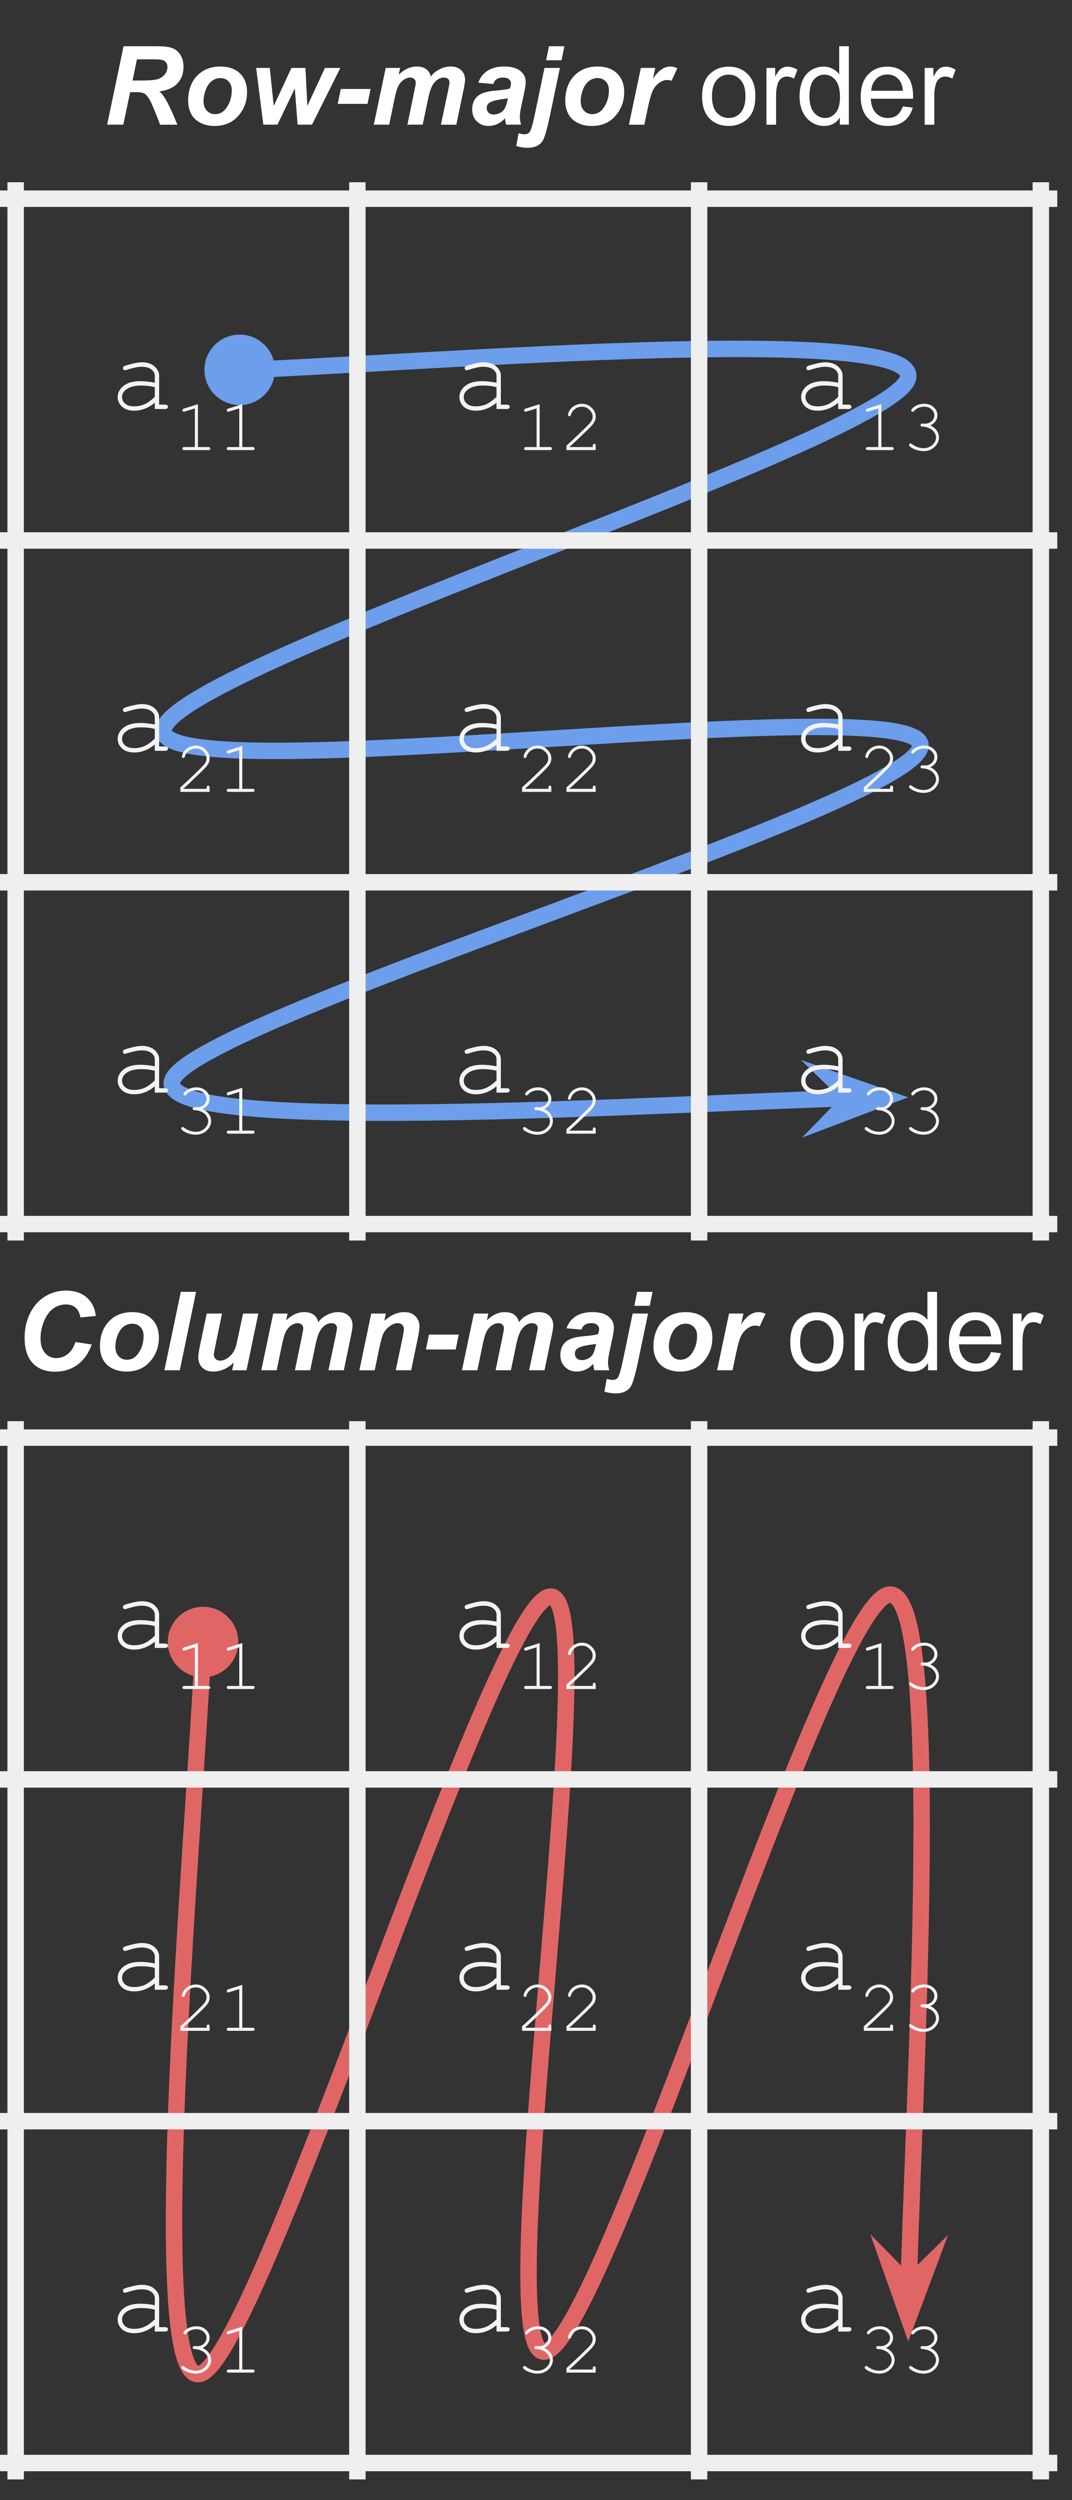 <svg version="1.1" viewBox="0.0 0.0 130.504 304.304" fill="none" stroke="none" stroke-linecap="square" stroke-miterlimit="10" xmlns:xlink="http://www.w3.org/1999/xlink" xmlns="http://www.w3.org/2000/svg"><rect x="0.0" y="0.0" width="130.504" height="304.304" fill="#333333" stroke="none"/><clipPath id="p.0"><path d="m0 0l130.504 0l0 304.304l-130.504 0l0 -304.304z" clip-rule="nonzero"/></clipPath><g clip-path="url(#p.0)"><path fill="#000000" fill-opacity="0.0" d="m0 0l130.504 0l0 304.304l-130.504 0z" fill-rule="evenodd"/><path fill="#000000" fill-opacity="0.0" d="m24.89 195.571c-0.125 15.566 -7.763 93.606 -0.748 93.399c7.015 -0.207 35.822 -94.186 42.837 -94.643c7.015 -0.457 -7.636 91.944 -0.745 91.903c6.891 -0.042 34.703 -91.944 42.092 -92.152c7.389 -0.208 1.868 75.755 2.241 90.906" fill-rule="evenodd"/><path stroke="#e06666" stroke-width="2.0" stroke-linejoin="round" stroke-linecap="butt" d="m24.585 203.145l-0.05 0.917c-0.207 3.623 -0.488 7.948 -0.8 12.699c-0.624 9.502 -1.371 20.71 -1.895 31.425c-1.048 21.43 -1.204 40.888 2.303 40.784c7.015 -0.207 35.822 -94.186 42.837 -94.643c7.015 -0.457 -7.636 91.944 -0.745 91.903c6.891 -0.042 34.703 -91.944 42.092 -92.152c3.694 -0.104 4.161 18.835 3.751 39.693c-0.205 10.429 -0.629 21.338 -0.979 30.587c-0.175 4.624 -0.331 8.834 -0.432 12.36c-0.013 0.441 -0.024 0.871 -0.035 1.29l-0.003 0.121" fill-rule="evenodd"/><path fill="#e06666" stroke="#e06666" stroke-width="2.0" stroke-linecap="butt" d="m24.85 196.57c1.816 0.073 3.228 1.604 3.155 3.42c-0.073 1.816 -1.604 3.228 -3.42 3.155c-1.816 -0.073 -3.228 -1.604 -3.155 -3.42c0.073 -1.816 1.604 -3.228 3.42 -3.155z" fill-rule="nonzero"/><path fill="#e06666" stroke="#e06666" stroke-width="2.0" stroke-linecap="butt" d="m110.629 278.129l-2.229 -2.269l2.194 6.199l2.304 -6.159z" fill-rule="evenodd"/><path fill="#000000" fill-opacity="0.0" d="m24.89 45.138c14.28 0.125 86.507 -6.558 85.677 0.748c-0.83 7.306 -90.908 35.615 -90.659 43.087c0.249 7.472 91.986 -5.397 92.152 1.743c0.166 7.14 -90.909 33.957 -91.157 41.097c-0.249 7.14 74.72 1.452 89.664 1.743" fill-rule="evenodd"/><path stroke="#6d9eeb" stroke-width="2.0" stroke-linejoin="round" stroke-linecap="butt" d="m32.467 44.917l0.238 -0.011c3.34 -0.157 7.329 -0.379 11.713 -0.626c8.766 -0.495 19.108 -1.09 28.977 -1.461c19.738 -0.742 37.588 -0.586 37.172 3.067c-0.83 7.306 -90.908 35.615 -90.659 43.087c0.249 7.472 91.986 -5.397 92.152 1.743c0.166 7.14 -90.909 33.957 -91.157 41.097c-0.124 3.57 18.556 3.933 39.135 3.44c10.29 -0.247 21.054 -0.707 30.18 -1.088c4.563 -0.19 8.716 -0.361 12.196 -0.475l1.3 -0.039" fill-rule="evenodd"/><path fill="#6d9eeb" stroke="#6d9eeb" stroke-width="2.0" stroke-linecap="butt" d="m25.889 45.109c-0.053 -1.816 1.376 -3.332 3.193 -3.384c1.816 -0.053 3.332 1.376 3.384 3.193c0.053 1.816 -1.376 3.332 -3.193 3.384c-1.816 0.053 -3.332 -1.376 -3.384 -3.193z" fill-rule="nonzero"/><path fill="#6d9eeb" stroke="#6d9eeb" stroke-width="2.0" stroke-linecap="butt" d="m103.714 133.651l-2.218 2.28l6.148 -2.335l-6.21 -2.163z" fill-rule="evenodd"/><path stroke="#efefef" stroke-width="2.0" stroke-linecap="butt" d="m1.906 23.184l0 126.803" fill-rule="nonzero"/><path stroke="#efefef" stroke-width="2.0" stroke-linecap="butt" d="m43.507 23.184l0 126.803" fill-rule="nonzero"/><path stroke="#efefef" stroke-width="2.0" stroke-linecap="butt" d="m85.108 23.184l0 126.803" fill-rule="nonzero"/><path stroke="#efefef" stroke-width="2.0" stroke-linecap="butt" d="m126.709 23.184l0 126.803" fill-rule="nonzero"/><path stroke="#efefef" stroke-width="2.0" stroke-linecap="butt" d="m0.906 24.184l126.803 0" fill-rule="nonzero"/><path stroke="#efefef" stroke-width="2.0" stroke-linecap="butt" d="m0.906 65.785l126.803 0" fill-rule="nonzero"/><path stroke="#efefef" stroke-width="2.0" stroke-linecap="butt" d="m0.906 107.386l126.803 0" fill-rule="nonzero"/><path stroke="#efefef" stroke-width="2.0" stroke-linecap="butt" d="m0.906 148.987l126.803 0" fill-rule="nonzero"/><path fill="#f3f3f3" d="m18.842 49.784l0 -0.766q-1.172 0.969 -2.484 0.969q-0.953 0 -1.5 -0.484q-0.531 -0.484 -0.531 -1.188q0 -0.766 0.703 -1.344q0.719 -0.578 2.078 -0.578q0.359 0 0.797 0.047q0.438 0.047 0.938 0.141l0 -0.859q0 -0.438 -0.406 -0.75q-0.406 -0.328 -1.219 -0.328q-0.625 0 -1.75 0.359q-0.203 0.062 -0.266 0.062q-0.094 0 -0.172 -0.078q-0.062 -0.078 -0.062 -0.188q0 -0.109 0.062 -0.172q0.078 -0.094 0.719 -0.266q0.984 -0.266 1.484 -0.266q1.016 0 1.578 0.5q0.562 0.5 0.562 1.125l0 3.531l0.719 0q0.188 0 0.266 0.078q0.094 0.062 0.094 0.188q0 0.109 -0.094 0.188q-0.078 0.078 -0.266 0.078l-1.25 0zm0 -2.656q-0.375 -0.109 -0.797 -0.156q-0.422 -0.047 -0.875 -0.047q-1.172 0 -1.828 0.5q-0.484 0.375 -0.484 0.891q0 0.484 0.375 0.812q0.375 0.328 1.094 0.328q0.703 0 1.297 -0.266q0.594 -0.281 1.219 -0.891l0 -1.172z" fill-rule="nonzero"/><path fill="#f3f3f3" d="m24.097 49.191l0 5.219l1.266 0q0.125 0 0.172 0.062q0.062 0.047 0.062 0.125q0 0.078 -0.062 0.141q-0.047 0.047 -0.172 0.047l-2.906 0q-0.141 0 -0.203 -0.047q-0.047 -0.062 -0.047 -0.141q0 -0.078 0.047 -0.125q0.062 -0.062 0.203 -0.062l1.266 0l0 -4.703l-1.203 0.375q-0.094 0.031 -0.125 0.031q-0.078 0 -0.141 -0.047q-0.047 -0.062 -0.047 -0.141q0 -0.062 0.047 -0.125q0.031 -0.031 0.156 -0.078l1.688 -0.531zm5.401 0l0 5.219l1.266 0q0.125 0 0.172 0.062q0.062 0.047 0.062 0.125q0 0.078 -0.062 0.141q-0.047 0.047 -0.172 0.047l-2.906 0q-0.141 0 -0.203 -0.047q-0.047 -0.062 -0.047 -0.141q0 -0.078 0.047 -0.125q0.062 -0.062 0.203 -0.062l1.266 0l0 -4.703l-1.203 0.375q-0.094 0.031 -0.125 0.031q-0.078 0 -0.141 -0.047q-0.047 -0.062 -0.047 -0.141q0 -0.062 0.047 -0.125q0.031 -0.031 0.156 -0.078l1.688 -0.531z" fill-rule="nonzero"/><path fill="#f3f3f3" d="m60.443 49.784l0 -0.766q-1.172 0.969 -2.484 0.969q-0.953 0 -1.5 -0.484q-0.531 -0.484 -0.531 -1.188q0 -0.766 0.703 -1.344q0.719 -0.578 2.078 -0.578q0.359 0 0.797 0.047q0.438 0.047 0.938 0.141l0 -0.859q0 -0.438 -0.406 -0.75q-0.406 -0.328 -1.219 -0.328q-0.625 0 -1.75 0.359q-0.203 0.062 -0.266 0.062q-0.094 0 -0.172 -0.078q-0.062 -0.078 -0.062 -0.188q0 -0.109 0.062 -0.172q0.078 -0.094 0.719 -0.266q0.984 -0.266 1.484 -0.266q1.016 0 1.578 0.5q0.562 0.5 0.562 1.125l0 3.531l0.719 0q0.188 0 0.266 0.078q0.094 0.062 0.094 0.188q0 0.109 -0.094 0.188q-0.078 0.078 -0.266 0.078l-1.25 0zm0 -2.656q-0.375 -0.109 -0.797 -0.156q-0.422 -0.047 -0.875 -0.047q-1.172 0 -1.828 0.5q-0.484 0.375 -0.484 0.891q0 0.484 0.375 0.812q0.375 0.328 1.094 0.328q0.703 0 1.297 -0.266q0.594 -0.281 1.219 -0.891l0 -1.172z" fill-rule="nonzero"/><path fill="#f3f3f3" d="m65.698 49.191l0 5.219l1.266 0q0.125 0 0.172 0.062q0.062 0.047 0.062 0.125q0 0.078 -0.062 0.141q-0.047 0.047 -0.172 0.047l-2.906 0q-0.141 0 -0.203 -0.047q-0.047 -0.062 -0.047 -0.141q0 -0.078 0.047 -0.125q0.062 -0.062 0.203 -0.062l1.266 0l0 -4.703l-1.203 0.375q-0.094 0.031 -0.125 0.031q-0.078 0 -0.141 -0.047q-0.047 -0.062 -0.047 -0.141q0 -0.062 0.047 -0.125q0.031 -0.031 0.156 -0.078l1.688 -0.531zm3.62 5.219l2.844 0l0 -0.141q0 -0.125 0.047 -0.188q0.047 -0.062 0.141 -0.062q0.078 0 0.125 0.062q0.047 0.062 0.047 0.188l0 0.516l-3.562 0l0 -0.547q1.125 -1.016 2.188 -2.062q0.5 -0.484 0.688 -0.703q0.188 -0.234 0.25 -0.406q0.062 -0.172 0.062 -0.344q0 -0.484 -0.391 -0.844q-0.375 -0.375 -0.906 -0.375q-0.484 0 -0.859 0.281q-0.375 0.281 -0.484 0.688q-0.031 0.109 -0.062 0.141q-0.062 0.047 -0.125 0.047q-0.078 0 -0.125 -0.047q-0.047 -0.062 -0.047 -0.125q0 -0.219 0.219 -0.578q0.234 -0.359 0.641 -0.562q0.406 -0.203 0.828 -0.203q0.703 0 1.188 0.484q0.5 0.469 0.5 1.078q0 0.25 -0.078 0.469q-0.078 0.203 -0.281 0.469q-0.203 0.25 -0.719 0.75q-1.312 1.281 -2.125 2.0l0 0.016z" fill-rule="nonzero"/><path fill="#f3f3f3" d="m102.044 49.784l0 -0.766q-1.172 0.969 -2.484 0.969q-0.953 0 -1.5 -0.484q-0.531 -0.484 -0.531 -1.188q0 -0.766 0.703 -1.344q0.719 -0.578 2.078 -0.578q0.359 0 0.797 0.047q0.438 0.047 0.938 0.141l0 -0.859q0 -0.438 -0.406 -0.75q-0.406 -0.328 -1.219 -0.328q-0.625 0 -1.75 0.359q-0.203 0.062 -0.266 0.062q-0.094 0 -0.172 -0.078q-0.062 -0.078 -0.062 -0.188q0 -0.109 0.062 -0.172q0.078 -0.094 0.719 -0.266q0.984 -0.266 1.484 -0.266q1.016 0 1.578 0.5q0.562 0.5 0.562 1.125l0 3.531l0.719 0q0.188 0 0.266 0.078q0.094 0.062 0.094 0.188q0 0.109 -0.094 0.188q-0.078 0.078 -0.266 0.078l-1.25 0zm0 -2.656q-0.375 -0.109 -0.797 -0.156q-0.422 -0.047 -0.875 -0.047q-1.172 0 -1.828 0.5q-0.484 0.375 -0.484 0.891q0 0.484 0.375 0.812q0.375 0.328 1.094 0.328q0.703 0 1.297 -0.266q0.594 -0.281 1.219 -0.891l0 -1.172z" fill-rule="nonzero"/><path fill="#f3f3f3" d="m107.299 49.191l0 5.219l1.266 0q0.125 0 0.172 0.062q0.062 0.047 0.062 0.125q0 0.078 -0.062 0.141q-0.047 0.047 -0.172 0.047l-2.906 0q-0.141 0 -0.203 -0.047q-0.047 -0.062 -0.047 -0.141q0 -0.078 0.047 -0.125q0.062 -0.062 0.203 -0.062l1.266 0l0 -4.703l-1.203 0.375q-0.094 0.031 -0.125 0.031q-0.078 0 -0.141 -0.047q-0.047 -0.062 -0.047 -0.141q0 -0.062 0.047 -0.125q0.031 -0.031 0.156 -0.078l1.688 -0.531zm5.963 2.594q0.516 0.234 0.781 0.625q0.266 0.391 0.266 0.828q0 0.656 -0.547 1.172q-0.531 0.5 -1.328 0.5q-0.484 0 -1.0 -0.188q-0.5 -0.203 -0.703 -0.422q-0.062 -0.062 -0.062 -0.156q0 -0.062 0.047 -0.109q0.047 -0.062 0.125 -0.062q0.062 0 0.156 0.062q0.688 0.516 1.438 0.516q0.641 0 1.078 -0.406q0.438 -0.406 0.438 -0.891q0 -0.328 -0.219 -0.641q-0.219 -0.328 -0.625 -0.5q-0.391 -0.188 -0.797 -0.188q-0.125 0 -0.188 -0.047q-0.062 -0.062 -0.062 -0.141q0 -0.078 0.047 -0.125q0.062 -0.062 0.172 -0.062l0.328 0.016q0.484 0 0.812 -0.297q0.328 -0.312 0.328 -0.719q0 -0.406 -0.344 -0.719q-0.344 -0.328 -0.875 -0.328q-0.391 0 -0.719 0.141q-0.312 0.125 -0.5 0.359q-0.078 0.078 -0.125 0.109q-0.031 0.016 -0.078 0.016q-0.078 0 -0.125 -0.047q-0.047 -0.062 -0.047 -0.125q0 -0.172 0.375 -0.453q0.531 -0.359 1.219 -0.359q0.688 0 1.141 0.422q0.453 0.406 0.453 0.984q0 0.375 -0.219 0.703q-0.219 0.328 -0.641 0.531z" fill-rule="nonzero"/><path fill="#f3f3f3" d="m18.842 91.385l0 -0.766q-1.172 0.969 -2.484 0.969q-0.953 0 -1.5 -0.484q-0.531 -0.484 -0.531 -1.188q0 -0.766 0.703 -1.344q0.719 -0.578 2.078 -0.578q0.359 0 0.797 0.047q0.438 0.047 0.938 0.141l0 -0.859q0 -0.438 -0.406 -0.75q-0.406 -0.328 -1.219 -0.328q-0.625 0 -1.75 0.359q-0.203 0.062 -0.266 0.062q-0.094 0 -0.172 -0.078q-0.062 -0.078 -0.062 -0.188q0 -0.109 0.062 -0.172q0.078 -0.094 0.719 -0.266q0.984 -0.266 1.484 -0.266q1.016 0 1.578 0.5q0.562 0.5 0.562 1.125l0 3.531l0.719 0q0.188 0 0.266 0.078q0.094 0.062 0.094 0.188q0 0.109 -0.094 0.188q-0.078 0.078 -0.266 0.078l-1.25 0zm0 -2.656q-0.375 -0.109 -0.797 -0.156q-0.422 -0.047 -0.875 -0.047q-1.172 0 -1.828 0.5q-0.484 0.375 -0.484 0.891q0 0.484 0.375 0.812q0.375 0.328 1.094 0.328q0.703 0 1.297 -0.266q0.594 -0.281 1.219 -0.891l0 -1.172z" fill-rule="nonzero"/><path fill="#f3f3f3" d="m22.315 96.01l2.844 0l0 -0.141q0 -0.125 0.047 -0.188q0.047 -0.062 0.141 -0.062q0.078 0 0.125 0.062q0.047 0.062 0.047 0.188l0 0.516l-3.562 0l0 -0.547q1.125 -1.016 2.188 -2.062q0.5 -0.484 0.688 -0.703q0.188 -0.234 0.25 -0.406q0.062 -0.172 0.062 -0.344q0 -0.484 -0.391 -0.844q-0.375 -0.375 -0.906 -0.375q-0.484 0 -0.859 0.281q-0.375 0.281 -0.484 0.688q-0.031 0.109 -0.062 0.141q-0.062 0.047 -0.125 0.047q-0.078 0 -0.125 -0.047q-0.047 -0.062 -0.047 -0.125q0 -0.219 0.219 -0.578q0.234 -0.359 0.641 -0.562q0.406 -0.203 0.828 -0.203q0.703 0 1.188 0.484q0.5 0.469 0.5 1.078q0 0.25 -0.078 0.469q-0.078 0.203 -0.281 0.469q-0.203 0.25 -0.719 0.75q-1.312 1.281 -2.125 2.0l0 0.016zm7.182 -5.219l0 5.219l1.266 0q0.125 0 0.172 0.062q0.062 0.047 0.062 0.125q0 0.078 -0.062 0.141q-0.047 0.047 -0.172 0.047l-2.906 0q-0.141 0 -0.203 -0.047q-0.047 -0.062 -0.047 -0.141q0 -0.078 0.047 -0.125q0.062 -0.062 0.203 -0.062l1.266 0l0 -4.703l-1.203 0.375q-0.094 0.031 -0.125 0.031q-0.078 0 -0.141 -0.047q-0.047 -0.062 -0.047 -0.141q0 -0.062 0.047 -0.125q0.031 -0.031 0.156 -0.078l1.688 -0.531z" fill-rule="nonzero"/><path fill="#f3f3f3" d="m60.443 91.385l0 -0.766q-1.172 0.969 -2.484 0.969q-0.953 0 -1.5 -0.484q-0.531 -0.484 -0.531 -1.188q0 -0.766 0.703 -1.344q0.719 -0.578 2.078 -0.578q0.359 0 0.797 0.047q0.438 0.047 0.938 0.141l0 -0.859q0 -0.438 -0.406 -0.75q-0.406 -0.328 -1.219 -0.328q-0.625 0 -1.75 0.359q-0.203 0.062 -0.266 0.062q-0.094 0 -0.172 -0.078q-0.062 -0.078 -0.062 -0.188q0 -0.109 0.062 -0.172q0.078 -0.094 0.719 -0.266q0.984 -0.266 1.484 -0.266q1.016 0 1.578 0.5q0.562 0.5 0.562 1.125l0 3.531l0.719 0q0.188 0 0.266 0.078q0.094 0.062 0.094 0.188q0 0.109 -0.094 0.188q-0.078 0.078 -0.266 0.078l-1.25 0zm0 -2.656q-0.375 -0.109 -0.797 -0.156q-0.422 -0.047 -0.875 -0.047q-1.172 0 -1.828 0.5q-0.484 0.375 -0.484 0.891q0 0.484 0.375 0.812q0.375 0.328 1.094 0.328q0.703 0 1.297 -0.266q0.594 -0.281 1.219 -0.891l0 -1.172z" fill-rule="nonzero"/><path fill="#f3f3f3" d="m63.916 96.01l2.844 0l0 -0.141q0 -0.125 0.047 -0.188q0.047 -0.062 0.141 -0.062q0.078 0 0.125 0.062q0.047 0.062 0.047 0.188l0 0.516l-3.563 0l0 -0.547q1.125 -1.016 2.188 -2.062q0.5 -0.484 0.688 -0.703q0.188 -0.234 0.25 -0.406q0.062 -0.172 0.062 -0.344q0 -0.484 -0.391 -0.844q-0.375 -0.375 -0.906 -0.375q-0.484 0 -0.859 0.281q-0.375 0.281 -0.484 0.688q-0.031 0.109 -0.062 0.141q-0.063 0.047 -0.125 0.047q-0.078 0 -0.125 -0.047q-0.047 -0.062 -0.047 -0.125q0 -0.219 0.219 -0.578q0.234 -0.359 0.641 -0.562q0.406 -0.203 0.828 -0.203q0.703 0 1.188 0.484q0.5 0.469 0.5 1.078q0 0.25 -0.078 0.469q-0.078 0.203 -0.281 0.469q-0.203 0.25 -0.719 0.75q-1.312 1.281 -2.125 2.0l0 0.016zm5.401 0l2.844 0l0 -0.141q0 -0.125 0.047 -0.188q0.047 -0.062 0.141 -0.062q0.078 0 0.125 0.062q0.047 0.062 0.047 0.188l0 0.516l-3.562 0l0 -0.547q1.125 -1.016 2.188 -2.062q0.5 -0.484 0.688 -0.703q0.188 -0.234 0.25 -0.406q0.062 -0.172 0.062 -0.344q0 -0.484 -0.391 -0.844q-0.375 -0.375 -0.906 -0.375q-0.484 0 -0.859 0.281q-0.375 0.281 -0.484 0.688q-0.031 0.109 -0.062 0.141q-0.062 0.047 -0.125 0.047q-0.078 0 -0.125 -0.047q-0.047 -0.062 -0.047 -0.125q0 -0.219 0.219 -0.578q0.234 -0.359 0.641 -0.562q0.406 -0.203 0.828 -0.203q0.703 0 1.188 0.484q0.5 0.469 0.5 1.078q0 0.25 -0.078 0.469q-0.078 0.203 -0.281 0.469q-0.203 0.25 -0.719 0.75q-1.312 1.281 -2.125 2.0l0 0.016z" fill-rule="nonzero"/><path fill="#f3f3f3" d="m102.044 91.385l0 -0.766q-1.172 0.969 -2.484 0.969q-0.953 0 -1.5 -0.484q-0.531 -0.484 -0.531 -1.188q0 -0.766 0.703 -1.344q0.719 -0.578 2.078 -0.578q0.359 0 0.797 0.047q0.438 0.047 0.938 0.141l0 -0.859q0 -0.438 -0.406 -0.75q-0.406 -0.328 -1.219 -0.328q-0.625 0 -1.75 0.359q-0.203 0.062 -0.266 0.062q-0.094 0 -0.172 -0.078q-0.062 -0.078 -0.062 -0.188q0 -0.109 0.062 -0.172q0.078 -0.094 0.719 -0.266q0.984 -0.266 1.484 -0.266q1.016 0 1.578 0.5q0.562 0.5 0.562 1.125l0 3.531l0.719 0q0.188 0 0.266 0.078q0.094 0.062 0.094 0.188q0 0.109 -0.094 0.188q-0.078 0.078 -0.266 0.078l-1.25 0zm0 -2.656q-0.375 -0.109 -0.797 -0.156q-0.422 -0.047 -0.875 -0.047q-1.172 0 -1.828 0.5q-0.484 0.375 -0.484 0.891q0 0.484 0.375 0.812q0.375 0.328 1.094 0.328q0.703 0 1.297 -0.266q0.594 -0.281 1.219 -0.891l0 -1.172z" fill-rule="nonzero"/><path fill="#f3f3f3" d="m105.517 96.01l2.844 0l0 -0.141q0 -0.125 0.047 -0.188q0.047 -0.062 0.141 -0.062q0.078 0 0.125 0.062q0.047 0.062 0.047 0.188l0 0.516l-3.562 0l0 -0.547q1.125 -1.016 2.188 -2.062q0.5 -0.484 0.688 -0.703q0.188 -0.234 0.25 -0.406q0.062 -0.172 0.062 -0.344q0 -0.484 -0.391 -0.844q-0.375 -0.375 -0.906 -0.375q-0.484 0 -0.859 0.281q-0.375 0.281 -0.484 0.688q-0.031 0.109 -0.062 0.141q-0.062 0.047 -0.125 0.047q-0.078 0 -0.125 -0.047q-0.047 -0.062 -0.047 -0.125q0 -0.219 0.219 -0.578q0.234 -0.359 0.641 -0.562q0.406 -0.203 0.828 -0.203q0.703 0 1.188 0.484q0.5 0.469 0.5 1.078q0 0.25 -0.078 0.469q-0.078 0.203 -0.281 0.469q-0.203 0.25 -0.719 0.75q-1.312 1.281 -2.125 2.0l0 0.016zm7.745 -2.625q0.516 0.234 0.781 0.625q0.266 0.391 0.266 0.828q0 0.656 -0.547 1.172q-0.531 0.5 -1.328 0.5q-0.484 0 -1.0 -0.188q-0.5 -0.203 -0.703 -0.422q-0.062 -0.062 -0.062 -0.156q0 -0.062 0.047 -0.109q0.047 -0.062 0.125 -0.062q0.062 0 0.156 0.062q0.688 0.516 1.438 0.516q0.641 0 1.078 -0.406q0.438 -0.406 0.438 -0.891q0 -0.328 -0.219 -0.641q-0.219 -0.328 -0.625 -0.5q-0.391 -0.188 -0.797 -0.188q-0.125 0 -0.188 -0.047q-0.062 -0.062 -0.062 -0.141q0 -0.078 0.047 -0.125q0.062 -0.062 0.172 -0.062l0.328 0.016q0.484 0 0.812 -0.297q0.328 -0.312 0.328 -0.719q0 -0.406 -0.344 -0.719q-0.344 -0.328 -0.875 -0.328q-0.391 0 -0.719 0.141q-0.312 0.125 -0.5 0.359q-0.078 0.078 -0.125 0.109q-0.031 0.016 -0.078 0.016q-0.078 0 -0.125 -0.047q-0.047 -0.062 -0.047 -0.125q0 -0.172 0.375 -0.453q0.531 -0.359 1.219 -0.359q0.688 0 1.141 0.422q0.453 0.406 0.453 0.984q0 0.375 -0.219 0.703q-0.219 0.328 -0.641 0.531z" fill-rule="nonzero"/><path fill="#f3f3f3" d="m18.842 132.986l0 -0.766q-1.172 0.969 -2.484 0.969q-0.953 0 -1.5 -0.484q-0.531 -0.484 -0.531 -1.188q0 -0.766 0.703 -1.344q0.719 -0.578 2.078 -0.578q0.359 0 0.797 0.047q0.438 0.047 0.938 0.141l0 -0.859q0 -0.438 -0.406 -0.75q-0.406 -0.328 -1.219 -0.328q-0.625 0 -1.75 0.359q-0.203 0.062 -0.266 0.062q-0.094 0 -0.172 -0.078q-0.062 -0.078 -0.062 -0.188q0 -0.109 0.062 -0.172q0.078 -0.094 0.719 -0.266q0.984 -0.266 1.484 -0.266q1.016 0 1.578 0.5q0.562 0.5 0.562 1.125l0 3.531l0.719 0q0.188 0 0.266 0.078q0.094 0.062 0.094 0.188q0 0.109 -0.094 0.188q-0.078 0.078 -0.266 0.078l-1.25 0zm0 -2.656q-0.375 -0.109 -0.797 -0.156q-0.422 -0.047 -0.875 -0.047q-1.172 0 -1.828 0.5q-0.484 0.375 -0.484 0.891q0 0.484 0.375 0.812q0.375 0.328 1.094 0.328q0.703 0 1.297 -0.266q0.594 -0.281 1.219 -0.891l0 -1.172z" fill-rule="nonzero"/><path fill="#f3f3f3" d="m24.659 134.986q0.516 0.234 0.781 0.625q0.266 0.391 0.266 0.828q0 0.656 -0.547 1.172q-0.531 0.5 -1.328 0.5q-0.484 0 -1.0 -0.188q-0.5 -0.203 -0.703 -0.422q-0.062 -0.062 -0.062 -0.156q0 -0.062 0.047 -0.109q0.047 -0.062 0.125 -0.062q0.062 0 0.156 0.062q0.688 0.516 1.438 0.516q0.641 0 1.078 -0.406q0.438 -0.406 0.438 -0.891q0 -0.328 -0.219 -0.641q-0.219 -0.328 -0.625 -0.5q-0.391 -0.188 -0.797 -0.188q-0.125 0 -0.188 -0.047q-0.062 -0.062 -0.062 -0.141q0 -0.078 0.047 -0.125q0.062 -0.062 0.172 -0.062l0.328 0.016q0.484 0 0.812 -0.297q0.328 -0.312 0.328 -0.719q0 -0.406 -0.344 -0.719q-0.344 -0.328 -0.875 -0.328q-0.391 0 -0.719 0.141q-0.312 0.125 -0.5 0.359q-0.078 0.078 -0.125 0.109q-0.031 0.016 -0.078 0.016q-0.078 0 -0.125 -0.047q-0.047 -0.062 -0.047 -0.125q0 -0.172 0.375 -0.453q0.531 -0.359 1.219 -0.359q0.688 0 1.141 0.422q0.453 0.406 0.453 0.984q0 0.375 -0.219 0.703q-0.219 0.328 -0.641 0.531zm4.838 -2.594l0 5.219l1.266 0q0.125 0 0.172 0.062q0.062 0.047 0.062 0.125q0 0.078 -0.062 0.141q-0.047 0.047 -0.172 0.047l-2.906 0q-0.141 0 -0.203 -0.047q-0.047 -0.062 -0.047 -0.141q0 -0.078 0.047 -0.125q0.062 -0.062 0.203 -0.062l1.266 0l0 -4.703l-1.203 0.375q-0.094 0.031 -0.125 0.031q-0.078 0 -0.141 -0.047q-0.047 -0.062 -0.047 -0.141q0 -0.062 0.047 -0.125q0.031 -0.031 0.156 -0.078l1.688 -0.531z" fill-rule="nonzero"/><path fill="#f3f3f3" d="m60.443 132.986l0 -0.766q-1.172 0.969 -2.484 0.969q-0.953 0 -1.5 -0.484q-0.531 -0.484 -0.531 -1.188q0 -0.766 0.703 -1.344q0.719 -0.578 2.078 -0.578q0.359 0 0.797 0.047q0.438 0.047 0.938 0.141l0 -0.859q0 -0.438 -0.406 -0.75q-0.406 -0.328 -1.219 -0.328q-0.625 0 -1.75 0.359q-0.203 0.062 -0.266 0.062q-0.094 0 -0.172 -0.078q-0.062 -0.078 -0.062 -0.188q0 -0.109 0.062 -0.172q0.078 -0.094 0.719 -0.266q0.984 -0.266 1.484 -0.266q1.016 0 1.578 0.5q0.562 0.5 0.562 1.125l0 3.531l0.719 0q0.188 0 0.266 0.078q0.094 0.062 0.094 0.188q0 0.109 -0.094 0.188q-0.078 0.078 -0.266 0.078l-1.25 0zm0 -2.656q-0.375 -0.109 -0.797 -0.156q-0.422 -0.047 -0.875 -0.047q-1.172 0 -1.828 0.5q-0.484 0.375 -0.484 0.891q0 0.484 0.375 0.812q0.375 0.328 1.094 0.328q0.703 0 1.297 -0.266q0.594 -0.281 1.219 -0.891l0 -1.172z" fill-rule="nonzero"/><path fill="#f3f3f3" d="m66.26 134.986q0.516 0.234 0.781 0.625q0.266 0.391 0.266 0.828q0 0.656 -0.547 1.172q-0.531 0.5 -1.328 0.5q-0.484 0 -1.0 -0.188q-0.5 -0.203 -0.703 -0.422q-0.062 -0.062 -0.062 -0.156q0 -0.062 0.047 -0.109q0.047 -0.062 0.125 -0.062q0.062 0 0.156 0.062q0.688 0.516 1.438 0.516q0.641 0 1.078 -0.406q0.438 -0.406 0.438 -0.891q0 -0.328 -0.219 -0.641q-0.219 -0.328 -0.625 -0.5q-0.391 -0.188 -0.797 -0.188q-0.125 0 -0.188 -0.047q-0.062 -0.062 -0.062 -0.141q0 -0.078 0.047 -0.125q0.062 -0.062 0.172 -0.062l0.328 0.016q0.484 0 0.812 -0.297q0.328 -0.312 0.328 -0.719q0 -0.406 -0.344 -0.719q-0.344 -0.328 -0.875 -0.328q-0.391 0 -0.719 0.141q-0.312 0.125 -0.5 0.359q-0.078 0.078 -0.125 0.109q-0.031 0.016 -0.078 0.016q-0.078 0 -0.125 -0.047q-0.047 -0.062 -0.047 -0.125q0 -0.172 0.375 -0.453q0.531 -0.359 1.219 -0.359q0.688 0 1.141 0.422q0.453 0.406 0.453 0.984q0 0.375 -0.219 0.703q-0.219 0.328 -0.641 0.531zm3.057 2.625l2.844 0l0 -0.141q0 -0.125 0.047 -0.188q0.047 -0.062 0.141 -0.062q0.078 0 0.125 0.062q0.047 0.062 0.047 0.188l0 0.516l-3.562 0l0 -0.547q1.125 -1.016 2.188 -2.062q0.5 -0.484 0.688 -0.703q0.188 -0.234 0.25 -0.406q0.062 -0.172 0.062 -0.344q0 -0.484 -0.391 -0.844q-0.375 -0.375 -0.906 -0.375q-0.484 0 -0.859 0.281q-0.375 0.281 -0.484 0.688q-0.031 0.109 -0.062 0.141q-0.062 0.047 -0.125 0.047q-0.078 0 -0.125 -0.047q-0.047 -0.062 -0.047 -0.125q0 -0.219 0.219 -0.578q0.234 -0.359 0.641 -0.562q0.406 -0.203 0.828 -0.203q0.703 0 1.188 0.484q0.5 0.469 0.5 1.078q0 0.25 -0.078 0.469q-0.078 0.203 -0.281 0.469q-0.203 0.25 -0.719 0.75q-1.312 1.281 -2.125 2.0l0 0.016z" fill-rule="nonzero"/><path fill="#f3f3f3" d="m102.044 132.986l0 -0.766q-1.172 0.969 -2.484 0.969q-0.953 0 -1.5 -0.484q-0.531 -0.484 -0.531 -1.188q0 -0.766 0.703 -1.344q0.719 -0.578 2.078 -0.578q0.359 0 0.797 0.047q0.438 0.047 0.938 0.141l0 -0.859q0 -0.438 -0.406 -0.75q-0.406 -0.328 -1.219 -0.328q-0.625 0 -1.75 0.359q-0.203 0.062 -0.266 0.062q-0.094 0 -0.172 -0.078q-0.062 -0.078 -0.062 -0.188q0 -0.109 0.062 -0.172q0.078 -0.094 0.719 -0.266q0.984 -0.266 1.484 -0.266q1.016 0 1.578 0.5q0.562 0.5 0.562 1.125l0 3.531l0.719 0q0.188 0 0.266 0.078q0.094 0.062 0.094 0.188q0 0.109 -0.094 0.188q-0.078 0.078 -0.266 0.078l-1.25 0zm0 -2.656q-0.375 -0.109 -0.797 -0.156q-0.422 -0.047 -0.875 -0.047q-1.172 0 -1.828 0.5q-0.484 0.375 -0.484 0.891q0 0.484 0.375 0.812q0.375 0.328 1.094 0.328q0.703 0 1.297 -0.266q0.594 -0.281 1.219 -0.891l0 -1.172z" fill-rule="nonzero"/><path fill="#f3f3f3" d="m107.861 134.986q0.516 0.234 0.781 0.625q0.266 0.391 0.266 0.828q0 0.656 -0.547 1.172q-0.531 0.5 -1.328 0.5q-0.484 0 -1.0 -0.188q-0.5 -0.203 -0.703 -0.422q-0.062 -0.062 -0.062 -0.156q0 -0.062 0.047 -0.109q0.047 -0.062 0.125 -0.062q0.062 0 0.156 0.062q0.688 0.516 1.438 0.516q0.641 0 1.078 -0.406q0.438 -0.406 0.438 -0.891q0 -0.328 -0.219 -0.641q-0.219 -0.328 -0.625 -0.5q-0.391 -0.188 -0.797 -0.188q-0.125 0 -0.188 -0.047q-0.062 -0.062 -0.062 -0.141q0 -0.078 0.047 -0.125q0.062 -0.062 0.172 -0.062l0.328 0.016q0.484 0 0.812 -0.297q0.328 -0.312 0.328 -0.719q0 -0.406 -0.344 -0.719q-0.344 -0.328 -0.875 -0.328q-0.391 0 -0.719 0.141q-0.312 0.125 -0.5 0.359q-0.078 0.078 -0.125 0.109q-0.031 0.016 -0.078 0.016q-0.078 0 -0.125 -0.047q-0.047 -0.062 -0.047 -0.125q0 -0.172 0.375 -0.453q0.531 -0.359 1.219 -0.359q0.688 0 1.141 0.422q0.453 0.406 0.453 0.984q0 0.375 -0.219 0.703q-0.219 0.328 -0.641 0.531zm5.401 0q0.516 0.234 0.781 0.625q0.266 0.391 0.266 0.828q0 0.656 -0.547 1.172q-0.531 0.5 -1.328 0.5q-0.484 0 -1.0 -0.188q-0.5 -0.203 -0.703 -0.422q-0.062 -0.062 -0.062 -0.156q0 -0.062 0.047 -0.109q0.047 -0.062 0.125 -0.062q0.062 0 0.156 0.062q0.688 0.516 1.438 0.516q0.641 0 1.078 -0.406q0.438 -0.406 0.438 -0.891q0 -0.328 -0.219 -0.641q-0.219 -0.328 -0.625 -0.5q-0.391 -0.188 -0.797 -0.188q-0.125 0 -0.188 -0.047q-0.062 -0.062 -0.062 -0.141q0 -0.078 0.047 -0.125q0.062 -0.062 0.172 -0.062l0.328 0.016q0.484 0 0.812 -0.297q0.328 -0.312 0.328 -0.719q0 -0.406 -0.344 -0.719q-0.344 -0.328 -0.875 -0.328q-0.391 0 -0.719 0.141q-0.312 0.125 -0.5 0.359q-0.078 0.078 -0.125 0.109q-0.031 0.016 -0.078 0.016q-0.078 0 -0.125 -0.047q-0.047 -0.062 -0.047 -0.125q0 -0.172 0.375 -0.453q0.531 -0.359 1.219 -0.359q0.688 0 1.141 0.422q0.453 0.406 0.453 0.984q0 0.375 -0.219 0.703q-0.219 0.328 -0.641 0.531z" fill-rule="nonzero"/><path fill="#000000" fill-opacity="0.0" d="m-19.646 0.06l167.906 0l0 20.63l-167.906 0z" fill-rule="evenodd"/><path fill="#ffffff" d="m15.012 15.175l-1.969 0l2.0 -9.547l4.234 0q1.094 0 1.703 0.234q0.609 0.219 0.984 0.828q0.375 0.594 0.375 1.438q0 1.219 -0.734 2.016q-0.719 0.781 -2.203 0.984q0.391 0.328 0.719 0.891q0.656 1.109 1.469 3.156l-2.109 0q-0.266 -0.812 -1.0 -2.516q-0.406 -0.922 -0.859 -1.25q-0.281 -0.188 -0.984 -0.188l-0.797 0l-0.828 3.953zm1.125 -5.375l1.047 0q1.578 0 2.094 -0.188q0.516 -0.203 0.812 -0.594q0.297 -0.406 0.297 -0.859q0 -0.516 -0.422 -0.781q-0.266 -0.156 -1.125 -0.156l-2.172 0l-0.531 2.578zm6.766 2.5q0 -1.922 1.078 -3.062q1.078 -1.141 2.844 -1.141q1.531 0 2.391 0.844q0.859 0.844 0.859 2.266q0 1.688 -1.078 2.906q-1.062 1.219 -2.875 1.219q-0.969 0 -1.734 -0.391q-0.75 -0.391 -1.125 -1.094q-0.359 -0.719 -0.359 -1.547zm5.312 -1.328q0 -0.672 -0.391 -1.062q-0.375 -0.406 -0.984 -0.406q-0.609 0 -1.078 0.375q-0.469 0.375 -0.734 1.094q-0.25 0.703 -0.25 1.312q0 0.734 0.391 1.172q0.406 0.438 1.016 0.438q0.781 0 1.297 -0.656q0.734 -0.938 0.734 -2.266zm9.766 4.203l-1.75 0l-0.344 -4.406l-2.109 4.406l-1.719 0l-0.875 -6.906l1.656 0l0.484 4.625l2.156 -4.625l1.703 0l0.234 4.625l2.141 -4.625l1.875 0l-3.453 6.906zm3.508 -4.344l3.625 0l-0.375 1.812l-3.625 0l0.375 -1.812zm5.47 -2.562l1.75 0l-0.172 0.828q1.031 -1.0 2.156 -1.0q0.781 0 1.203 0.328q0.422 0.328 0.547 0.906q0.359 -0.531 1.031 -0.875q0.672 -0.359 1.391 -0.359q0.828 0 1.281 0.453q0.469 0.438 0.469 1.172q0 0.344 -0.188 1.234l-0.875 4.219l-1.875 0l0.891 -4.219q0.156 -0.797 0.156 -0.906q0 -0.281 -0.172 -0.438q-0.172 -0.172 -0.516 -0.172q-0.703 0 -1.25 0.734q-0.391 0.516 -0.672 1.859l-0.656 3.141l-1.859 0l0.859 -4.172q0.156 -0.734 0.156 -0.938q0 -0.281 -0.188 -0.453q-0.188 -0.172 -0.516 -0.172q-0.297 0 -0.625 0.188q-0.328 0.172 -0.578 0.5q-0.234 0.312 -0.406 0.812q-0.078 0.234 -0.266 1.062l-0.656 3.172l-1.875 0l1.453 -6.906zm13.101 1.953l-1.828 -0.156q0.312 -0.922 1.094 -1.438q0.781 -0.531 2.062 -0.531q1.328 0 1.969 0.547q0.641 0.531 0.641 1.312q0 0.312 -0.062 0.672q-0.047 0.344 -0.375 1.828q-0.281 1.234 -0.281 1.734q0 0.438 0.156 0.984l-1.812 0q-0.109 -0.375 -0.141 -0.781q-0.406 0.453 -0.938 0.703q-0.531 0.234 -1.078 0.234q-0.859 0 -1.422 -0.562q-0.562 -0.562 -0.562 -1.438q0 -1.0 0.609 -1.578q0.625 -0.594 2.203 -0.719q1.344 -0.109 1.781 -0.266q0.125 -0.391 0.125 -0.625q0 -0.312 -0.25 -0.5q-0.234 -0.203 -0.703 -0.203q-0.5 0 -0.797 0.203q-0.281 0.203 -0.391 0.578zm1.781 1.734q-0.172 0.047 -0.453 0.078q-1.406 0.172 -1.844 0.5q-0.297 0.234 -0.297 0.625q0 0.328 0.234 0.562q0.234 0.219 0.609 0.219q0.422 0 0.797 -0.203q0.375 -0.203 0.562 -0.531q0.188 -0.328 0.328 -1.0l0.062 -0.25zm4.991 -6.328l1.875 0l-0.344 1.703l-1.875 0l0.344 -1.703zm-0.547 2.641l1.875 0l-1.219 5.844q-0.531 2.5 -0.891 3.047q-0.562 0.828 -1.797 0.828q-0.766 0 -1.406 -0.219l0.281 -1.547q0.453 0.125 0.766 0.125q0.375 0 0.594 -0.297q0.234 -0.297 0.609 -2.062l1.188 -5.719zm2.531 4.031q0 -1.922 1.078 -3.062q1.078 -1.141 2.844 -1.141q1.531 0 2.391 0.844q0.859 0.844 0.859 2.266q0 1.688 -1.078 2.906q-1.062 1.219 -2.875 1.219q-0.969 0 -1.734 -0.391q-0.75 -0.391 -1.125 -1.094q-0.359 -0.719 -0.359 -1.547zm5.312 -1.328q0 -0.672 -0.391 -1.062q-0.375 -0.406 -0.984 -0.406q-0.609 0 -1.078 0.375q-0.469 0.375 -0.734 1.094q-0.25 0.703 -0.25 1.312q0 0.734 0.391 1.172q0.406 0.438 1.016 0.438q0.781 0 1.297 -0.656q0.734 -0.938 0.734 -2.266zm3.891 -2.703l1.75 0l-0.281 1.328q0.969 -1.5 2.109 -1.5q0.406 0 0.859 0.203l-0.703 1.531q-0.266 -0.094 -0.547 -0.094q-0.484 0 -0.984 0.375q-0.5 0.359 -0.781 0.969q-0.266 0.609 -0.547 1.922l-0.453 2.172l-1.875 0l1.453 -6.906z" fill-rule="nonzero"/><path fill="#ffffff" d="m85.472 11.722q0 -1.922 1.078 -2.844q0.891 -0.766 2.172 -0.766q1.422 0 2.328 0.938q0.906 0.922 0.906 2.578q0 1.328 -0.406 2.094q-0.391 0.766 -1.156 1.188q-0.766 0.422 -1.672 0.422q-1.453 0 -2.359 -0.922q-0.891 -0.938 -0.891 -2.688zm1.203 0q0 1.328 0.578 1.984q0.594 0.656 1.469 0.656q0.875 0 1.453 -0.656q0.578 -0.672 0.578 -2.031q0 -1.281 -0.594 -1.938q-0.578 -0.656 -1.438 -0.656q-0.875 0 -1.469 0.656q-0.578 0.656 -0.578 1.984zm6.631 3.453l0 -6.906l1.062 0l0 1.047q0.406 -0.734 0.734 -0.969q0.344 -0.234 0.766 -0.234q0.594 0 1.203 0.375l-0.406 1.078q-0.438 -0.25 -0.859 -0.25q-0.391 0 -0.703 0.234q-0.297 0.234 -0.422 0.641q-0.203 0.625 -0.203 1.359l0 3.625l-1.172 0zm8.938 0l0 -0.875q-0.656 1.031 -1.938 1.031q-0.812 0 -1.516 -0.453q-0.688 -0.453 -1.078 -1.266q-0.375 -0.828 -0.375 -1.891q0 -1.031 0.344 -1.875q0.344 -0.844 1.031 -1.281q0.703 -0.453 1.547 -0.453q0.625 0 1.109 0.266q0.5 0.25 0.797 0.672l0 -3.422l1.172 0l0 9.547l-1.094 0zm-3.703 -3.453q0 1.328 0.562 1.984q0.562 0.656 1.328 0.656q0.766 0 1.297 -0.625q0.531 -0.625 0.531 -1.906q0 -1.422 -0.547 -2.078q-0.547 -0.672 -1.344 -0.672q-0.781 0 -1.312 0.641q-0.516 0.625 -0.516 2.0zm11.366 1.234l1.203 0.141q-0.281 1.062 -1.062 1.656q-0.766 0.578 -1.969 0.578q-1.516 0 -2.406 -0.938q-0.891 -0.938 -0.891 -2.609q0 -1.75 0.891 -2.703q0.906 -0.969 2.344 -0.969q1.391 0 2.266 0.938q0.875 0.938 0.875 2.656q0 0.109 0 0.312l-5.156 0q0.062 1.141 0.641 1.75q0.578 0.594 1.438 0.594q0.656 0 1.109 -0.328q0.453 -0.344 0.719 -1.078zm-3.844 -1.906l3.859 0q-0.078 -0.859 -0.438 -1.297q-0.562 -0.688 -1.453 -0.688q-0.812 0 -1.359 0.547q-0.547 0.531 -0.609 1.438zm6.506 4.125l0 -6.906l1.062 0l0 1.047q0.406 -0.734 0.734 -0.969q0.344 -0.234 0.766 -0.234q0.594 0 1.203 0.375l-0.406 1.078q-0.438 -0.25 -0.859 -0.25q-0.391 0 -0.703 0.234q-0.297 0.234 -0.422 0.641q-0.203 0.625 -0.203 1.359l0 3.625l-1.172 0z" fill-rule="nonzero"/><path stroke="#efefef" stroke-width="2.0" stroke-linecap="butt" d="m1.906 173.976l0 126.803" fill-rule="nonzero"/><path stroke="#efefef" stroke-width="2.0" stroke-linecap="butt" d="m43.507 173.976l0 126.803" fill-rule="nonzero"/><path stroke="#efefef" stroke-width="2.0" stroke-linecap="butt" d="m85.108 173.976l0 126.803" fill-rule="nonzero"/><path stroke="#efefef" stroke-width="2.0" stroke-linecap="butt" d="m126.709 173.976l0 126.803" fill-rule="nonzero"/><path stroke="#efefef" stroke-width="2.0" stroke-linecap="butt" d="m0.906 174.976l126.803 0" fill-rule="nonzero"/><path stroke="#efefef" stroke-width="2.0" stroke-linecap="butt" d="m0.906 216.577l126.803 0" fill-rule="nonzero"/><path stroke="#efefef" stroke-width="2.0" stroke-linecap="butt" d="m0.906 258.178l126.803 0" fill-rule="nonzero"/><path stroke="#efefef" stroke-width="2.0" stroke-linecap="butt" d="m0.906 299.78l126.803 0" fill-rule="nonzero"/><path fill="#f3f3f3" d="m18.842 200.577l0 -0.766q-1.172 0.969 -2.484 0.969q-0.953 0 -1.5 -0.484q-0.531 -0.484 -0.531 -1.188q0 -0.766 0.703 -1.344q0.719 -0.578 2.078 -0.578q0.359 0 0.797 0.047q0.438 0.047 0.938 0.141l0 -0.859q0 -0.438 -0.406 -0.75q-0.406 -0.328 -1.219 -0.328q-0.625 0 -1.75 0.359q-0.203 0.062 -0.266 0.062q-0.094 0 -0.172 -0.078q-0.062 -0.078 -0.062 -0.188q0 -0.109 0.062 -0.172q0.078 -0.094 0.719 -0.266q0.984 -0.266 1.484 -0.266q1.016 0 1.578 0.5q0.562 0.5 0.562 1.125l0 3.531l0.719 0q0.188 0 0.266 0.078q0.094 0.062 0.094 0.188q0 0.109 -0.094 0.188q-0.078 0.078 -0.266 0.078l-1.25 0zm0 -2.656q-0.375 -0.109 -0.797 -0.156q-0.422 -0.047 -0.875 -0.047q-1.172 0 -1.828 0.5q-0.484 0.375 -0.484 0.891q0 0.484 0.375 0.812q0.375 0.328 1.094 0.328q0.703 0 1.297 -0.266q0.594 -0.281 1.219 -0.891l0 -1.172z" fill-rule="nonzero"/><path fill="#f3f3f3" d="m24.097 199.983l0 5.219l1.266 0q0.125 0 0.172 0.062q0.062 0.047 0.062 0.125q0 0.078 -0.062 0.141q-0.047 0.047 -0.172 0.047l-2.906 0q-0.141 0 -0.203 -0.047q-0.047 -0.062 -0.047 -0.141q0 -0.078 0.047 -0.125q0.062 -0.062 0.203 -0.062l1.266 0l0 -4.703l-1.203 0.375q-0.094 0.031 -0.125 0.031q-0.078 0 -0.141 -0.047q-0.047 -0.062 -0.047 -0.141q0 -0.062 0.047 -0.125q0.031 -0.031 0.156 -0.078l1.688 -0.531zm5.401 0l0 5.219l1.266 0q0.125 0 0.172 0.062q0.062 0.047 0.062 0.125q0 0.078 -0.062 0.141q-0.047 0.047 -0.172 0.047l-2.906 0q-0.141 0 -0.203 -0.047q-0.047 -0.062 -0.047 -0.141q0 -0.078 0.047 -0.125q0.062 -0.062 0.203 -0.062l1.266 0l0 -4.703l-1.203 0.375q-0.094 0.031 -0.125 0.031q-0.078 0 -0.141 -0.047q-0.047 -0.062 -0.047 -0.141q0 -0.062 0.047 -0.125q0.031 -0.031 0.156 -0.078l1.688 -0.531z" fill-rule="nonzero"/><path fill="#f3f3f3" d="m60.443 200.577l0 -0.766q-1.172 0.969 -2.484 0.969q-0.953 0 -1.5 -0.484q-0.531 -0.484 -0.531 -1.188q0 -0.766 0.703 -1.344q0.719 -0.578 2.078 -0.578q0.359 0 0.797 0.047q0.438 0.047 0.938 0.141l0 -0.859q0 -0.438 -0.406 -0.75q-0.406 -0.328 -1.219 -0.328q-0.625 0 -1.75 0.359q-0.203 0.062 -0.266 0.062q-0.094 0 -0.172 -0.078q-0.062 -0.078 -0.062 -0.188q0 -0.109 0.062 -0.172q0.078 -0.094 0.719 -0.266q0.984 -0.266 1.484 -0.266q1.016 0 1.578 0.5q0.562 0.5 0.562 1.125l0 3.531l0.719 0q0.188 0 0.266 0.078q0.094 0.062 0.094 0.188q0 0.109 -0.094 0.188q-0.078 0.078 -0.266 0.078l-1.25 0zm0 -2.656q-0.375 -0.109 -0.797 -0.156q-0.422 -0.047 -0.875 -0.047q-1.172 0 -1.828 0.5q-0.484 0.375 -0.484 0.891q0 0.484 0.375 0.812q0.375 0.328 1.094 0.328q0.703 0 1.297 -0.266q0.594 -0.281 1.219 -0.891l0 -1.172z" fill-rule="nonzero"/><path fill="#f3f3f3" d="m65.698 199.983l0 5.219l1.266 0q0.125 0 0.172 0.062q0.062 0.047 0.062 0.125q0 0.078 -0.062 0.141q-0.047 0.047 -0.172 0.047l-2.906 0q-0.141 0 -0.203 -0.047q-0.047 -0.062 -0.047 -0.141q0 -0.078 0.047 -0.125q0.062 -0.062 0.203 -0.062l1.266 0l0 -4.703l-1.203 0.375q-0.094 0.031 -0.125 0.031q-0.078 0 -0.141 -0.047q-0.047 -0.062 -0.047 -0.141q0 -0.062 0.047 -0.125q0.031 -0.031 0.156 -0.078l1.688 -0.531zm3.62 5.219l2.844 0l0 -0.141q0 -0.125 0.047 -0.188q0.047 -0.062 0.141 -0.062q0.078 0 0.125 0.062q0.047 0.062 0.047 0.188l0 0.516l-3.562 0l0 -0.547q1.125 -1.016 2.188 -2.062q0.5 -0.484 0.688 -0.703q0.188 -0.234 0.25 -0.406q0.062 -0.172 0.062 -0.344q0 -0.484 -0.391 -0.844q-0.375 -0.375 -0.906 -0.375q-0.484 0 -0.859 0.281q-0.375 0.281 -0.484 0.688q-0.031 0.109 -0.062 0.141q-0.062 0.047 -0.125 0.047q-0.078 0 -0.125 -0.047q-0.047 -0.062 -0.047 -0.125q0 -0.219 0.219 -0.578q0.234 -0.359 0.641 -0.562q0.406 -0.203 0.828 -0.203q0.703 0 1.188 0.484q0.5 0.469 0.5 1.078q0 0.25 -0.078 0.469q-0.078 0.203 -0.281 0.469q-0.203 0.25 -0.719 0.75q-1.312 1.281 -2.125 2.0l0 0.016z" fill-rule="nonzero"/><path fill="#f3f3f3" d="m102.044 200.577l0 -0.766q-1.172 0.969 -2.484 0.969q-0.953 0 -1.5 -0.484q-0.531 -0.484 -0.531 -1.188q0 -0.766 0.703 -1.344q0.719 -0.578 2.078 -0.578q0.359 0 0.797 0.047q0.438 0.047 0.938 0.141l0 -0.859q0 -0.438 -0.406 -0.75q-0.406 -0.328 -1.219 -0.328q-0.625 0 -1.75 0.359q-0.203 0.062 -0.266 0.062q-0.094 0 -0.172 -0.078q-0.062 -0.078 -0.062 -0.188q0 -0.109 0.062 -0.172q0.078 -0.094 0.719 -0.266q0.984 -0.266 1.484 -0.266q1.016 0 1.578 0.5q0.562 0.5 0.562 1.125l0 3.531l0.719 0q0.188 0 0.266 0.078q0.094 0.062 0.094 0.188q0 0.109 -0.094 0.188q-0.078 0.078 -0.266 0.078l-1.25 0zm0 -2.656q-0.375 -0.109 -0.797 -0.156q-0.422 -0.047 -0.875 -0.047q-1.172 0 -1.828 0.5q-0.484 0.375 -0.484 0.891q0 0.484 0.375 0.812q0.375 0.328 1.094 0.328q0.703 0 1.297 -0.266q0.594 -0.281 1.219 -0.891l0 -1.172z" fill-rule="nonzero"/><path fill="#f3f3f3" d="m107.299 199.983l0 5.219l1.266 0q0.125 0 0.172 0.062q0.062 0.047 0.062 0.125q0 0.078 -0.062 0.141q-0.047 0.047 -0.172 0.047l-2.906 0q-0.141 0 -0.203 -0.047q-0.047 -0.062 -0.047 -0.141q0 -0.078 0.047 -0.125q0.062 -0.062 0.203 -0.062l1.266 0l0 -4.703l-1.203 0.375q-0.094 0.031 -0.125 0.031q-0.078 0 -0.141 -0.047q-0.047 -0.062 -0.047 -0.141q0 -0.062 0.047 -0.125q0.031 -0.031 0.156 -0.078l1.688 -0.531zm5.963 2.594q0.516 0.234 0.781 0.625q0.266 0.391 0.266 0.828q0 0.656 -0.547 1.172q-0.531 0.5 -1.328 0.5q-0.484 0 -1.0 -0.188q-0.5 -0.203 -0.703 -0.422q-0.062 -0.062 -0.062 -0.156q0 -0.062 0.047 -0.109q0.047 -0.062 0.125 -0.062q0.062 0 0.156 0.062q0.688 0.516 1.438 0.516q0.641 0 1.078 -0.406q0.438 -0.406 0.438 -0.891q0 -0.328 -0.219 -0.641q-0.219 -0.328 -0.625 -0.5q-0.391 -0.188 -0.797 -0.188q-0.125 0 -0.188 -0.047q-0.062 -0.062 -0.062 -0.141q0 -0.078 0.047 -0.125q0.062 -0.062 0.172 -0.062l0.328 0.016q0.484 0 0.812 -0.297q0.328 -0.312 0.328 -0.719q0 -0.406 -0.344 -0.719q-0.344 -0.328 -0.875 -0.328q-0.391 0 -0.719 0.141q-0.312 0.125 -0.5 0.359q-0.078 0.078 -0.125 0.109q-0.031 0.016 -0.078 0.016q-0.078 0 -0.125 -0.047q-0.047 -0.062 -0.047 -0.125q0 -0.172 0.375 -0.453q0.531 -0.359 1.219 -0.359q0.688 0 1.141 0.422q0.453 0.406 0.453 0.984q0 0.375 -0.219 0.703q-0.219 0.328 -0.641 0.531z" fill-rule="nonzero"/><path fill="#f3f3f3" d="m18.842 242.178l0 -0.766q-1.172 0.969 -2.484 0.969q-0.953 0 -1.5 -0.484q-0.531 -0.484 -0.531 -1.188q0 -0.766 0.703 -1.344q0.719 -0.578 2.078 -0.578q0.359 0 0.797 0.047q0.438 0.047 0.938 0.141l0 -0.859q0 -0.438 -0.406 -0.75q-0.406 -0.328 -1.219 -0.328q-0.625 0 -1.75 0.359q-0.203 0.062 -0.266 0.062q-0.094 0 -0.172 -0.078q-0.062 -0.078 -0.062 -0.188q0 -0.109 0.062 -0.172q0.078 -0.094 0.719 -0.266q0.984 -0.266 1.484 -0.266q1.016 0 1.578 0.5q0.562 0.5 0.562 1.125l0 3.531l0.719 0q0.188 0 0.266 0.078q0.094 0.062 0.094 0.188q0 0.109 -0.094 0.188q-0.078 0.078 -0.266 0.078l-1.25 0zm0 -2.656q-0.375 -0.109 -0.797 -0.156q-0.422 -0.047 -0.875 -0.047q-1.172 0 -1.828 0.5q-0.484 0.375 -0.484 0.891q0 0.484 0.375 0.812q0.375 0.328 1.094 0.328q0.703 0 1.297 -0.266q0.594 -0.281 1.219 -0.891l0 -1.172z" fill-rule="nonzero"/><path fill="#f3f3f3" d="m22.315 246.803l2.844 0l0 -0.141q0 -0.125 0.047 -0.188q0.047 -0.062 0.141 -0.062q0.078 0 0.125 0.062q0.047 0.062 0.047 0.188l0 0.516l-3.562 0l0 -0.547q1.125 -1.016 2.188 -2.062q0.5 -0.484 0.688 -0.703q0.188 -0.234 0.25 -0.406q0.062 -0.172 0.062 -0.344q0 -0.484 -0.391 -0.844q-0.375 -0.375 -0.906 -0.375q-0.484 0 -0.859 0.281q-0.375 0.281 -0.484 0.688q-0.031 0.109 -0.062 0.141q-0.062 0.047 -0.125 0.047q-0.078 0 -0.125 -0.047q-0.047 -0.062 -0.047 -0.125q0 -0.219 0.219 -0.578q0.234 -0.359 0.641 -0.562q0.406 -0.203 0.828 -0.203q0.703 0 1.188 0.484q0.5 0.469 0.5 1.078q0 0.25 -0.078 0.469q-0.078 0.203 -0.281 0.469q-0.203 0.25 -0.719 0.75q-1.312 1.281 -2.125 2.0l0 0.016zm7.182 -5.219l0 5.219l1.266 0q0.125 0 0.172 0.062q0.062 0.047 0.062 0.125q0 0.078 -0.062 0.141q-0.047 0.047 -0.172 0.047l-2.906 0q-0.141 0 -0.203 -0.047q-0.047 -0.062 -0.047 -0.141q0 -0.078 0.047 -0.125q0.062 -0.062 0.203 -0.062l1.266 0l0 -4.703l-1.203 0.375q-0.094 0.031 -0.125 0.031q-0.078 0 -0.141 -0.047q-0.047 -0.062 -0.047 -0.141q0 -0.062 0.047 -0.125q0.031 -0.031 0.156 -0.078l1.688 -0.531z" fill-rule="nonzero"/><path fill="#f3f3f3" d="m60.443 242.178l0 -0.766q-1.172 0.969 -2.484 0.969q-0.953 0 -1.5 -0.484q-0.531 -0.484 -0.531 -1.188q0 -0.766 0.703 -1.344q0.719 -0.578 2.078 -0.578q0.359 0 0.797 0.047q0.438 0.047 0.938 0.141l0 -0.859q0 -0.438 -0.406 -0.75q-0.406 -0.328 -1.219 -0.328q-0.625 0 -1.75 0.359q-0.203 0.062 -0.266 0.062q-0.094 0 -0.172 -0.078q-0.062 -0.078 -0.062 -0.188q0 -0.109 0.062 -0.172q0.078 -0.094 0.719 -0.266q0.984 -0.266 1.484 -0.266q1.016 0 1.578 0.5q0.562 0.5 0.562 1.125l0 3.531l0.719 0q0.188 0 0.266 0.078q0.094 0.062 0.094 0.188q0 0.109 -0.094 0.188q-0.078 0.078 -0.266 0.078l-1.25 0zm0 -2.656q-0.375 -0.109 -0.797 -0.156q-0.422 -0.047 -0.875 -0.047q-1.172 0 -1.828 0.5q-0.484 0.375 -0.484 0.891q0 0.484 0.375 0.812q0.375 0.328 1.094 0.328q0.703 0 1.297 -0.266q0.594 -0.281 1.219 -0.891l0 -1.172z" fill-rule="nonzero"/><path fill="#f3f3f3" d="m63.916 246.803l2.844 0l0 -0.141q0 -0.125 0.047 -0.188q0.047 -0.062 0.141 -0.062q0.078 0 0.125 0.062q0.047 0.062 0.047 0.188l0 0.516l-3.563 0l0 -0.547q1.125 -1.016 2.188 -2.062q0.5 -0.484 0.688 -0.703q0.188 -0.234 0.25 -0.406q0.062 -0.172 0.062 -0.344q0 -0.484 -0.391 -0.844q-0.375 -0.375 -0.906 -0.375q-0.484 0 -0.859 0.281q-0.375 0.281 -0.484 0.688q-0.031 0.109 -0.062 0.141q-0.063 0.047 -0.125 0.047q-0.078 0 -0.125 -0.047q-0.047 -0.062 -0.047 -0.125q0 -0.219 0.219 -0.578q0.234 -0.359 0.641 -0.562q0.406 -0.203 0.828 -0.203q0.703 0 1.188 0.484q0.5 0.469 0.5 1.078q0 0.25 -0.078 0.469q-0.078 0.203 -0.281 0.469q-0.203 0.25 -0.719 0.75q-1.312 1.281 -2.125 2.0l0 0.016zm5.401 0l2.844 0l0 -0.141q0 -0.125 0.047 -0.188q0.047 -0.062 0.141 -0.062q0.078 0 0.125 0.062q0.047 0.062 0.047 0.188l0 0.516l-3.562 0l0 -0.547q1.125 -1.016 2.188 -2.062q0.5 -0.484 0.688 -0.703q0.188 -0.234 0.25 -0.406q0.062 -0.172 0.062 -0.344q0 -0.484 -0.391 -0.844q-0.375 -0.375 -0.906 -0.375q-0.484 0 -0.859 0.281q-0.375 0.281 -0.484 0.688q-0.031 0.109 -0.062 0.141q-0.062 0.047 -0.125 0.047q-0.078 0 -0.125 -0.047q-0.047 -0.062 -0.047 -0.125q0 -0.219 0.219 -0.578q0.234 -0.359 0.641 -0.562q0.406 -0.203 0.828 -0.203q0.703 0 1.188 0.484q0.5 0.469 0.5 1.078q0 0.25 -0.078 0.469q-0.078 0.203 -0.281 0.469q-0.203 0.25 -0.719 0.75q-1.312 1.281 -2.125 2.0l0 0.016z" fill-rule="nonzero"/><path fill="#f3f3f3" d="m102.044 242.178l0 -0.766q-1.172 0.969 -2.484 0.969q-0.953 0 -1.5 -0.484q-0.531 -0.484 -0.531 -1.188q0 -0.766 0.703 -1.344q0.719 -0.578 2.078 -0.578q0.359 0 0.797 0.047q0.438 0.047 0.938 0.141l0 -0.859q0 -0.438 -0.406 -0.75q-0.406 -0.328 -1.219 -0.328q-0.625 0 -1.75 0.359q-0.203 0.062 -0.266 0.062q-0.094 0 -0.172 -0.078q-0.062 -0.078 -0.062 -0.188q0 -0.109 0.062 -0.172q0.078 -0.094 0.719 -0.266q0.984 -0.266 1.484 -0.266q1.016 0 1.578 0.5q0.562 0.5 0.562 1.125l0 3.531l0.719 0q0.188 0 0.266 0.078q0.094 0.062 0.094 0.188q0 0.109 -0.094 0.188q-0.078 0.078 -0.266 0.078l-1.25 0zm0 -2.656q-0.375 -0.109 -0.797 -0.156q-0.422 -0.047 -0.875 -0.047q-1.172 0 -1.828 0.5q-0.484 0.375 -0.484 0.891q0 0.484 0.375 0.812q0.375 0.328 1.094 0.328q0.703 0 1.297 -0.266q0.594 -0.281 1.219 -0.891l0 -1.172z" fill-rule="nonzero"/><path fill="#f3f3f3" d="m105.517 246.803l2.844 0l0 -0.141q0 -0.125 0.047 -0.188q0.047 -0.062 0.141 -0.062q0.078 0 0.125 0.062q0.047 0.062 0.047 0.188l0 0.516l-3.562 0l0 -0.547q1.125 -1.016 2.188 -2.062q0.5 -0.484 0.688 -0.703q0.188 -0.234 0.25 -0.406q0.062 -0.172 0.062 -0.344q0 -0.484 -0.391 -0.844q-0.375 -0.375 -0.906 -0.375q-0.484 0 -0.859 0.281q-0.375 0.281 -0.484 0.688q-0.031 0.109 -0.062 0.141q-0.062 0.047 -0.125 0.047q-0.078 0 -0.125 -0.047q-0.047 -0.062 -0.047 -0.125q0 -0.219 0.219 -0.578q0.234 -0.359 0.641 -0.562q0.406 -0.203 0.828 -0.203q0.703 0 1.188 0.484q0.5 0.469 0.5 1.078q0 0.25 -0.078 0.469q-0.078 0.203 -0.281 0.469q-0.203 0.25 -0.719 0.75q-1.312 1.281 -2.125 2.0l0 0.016zm7.745 -2.625q0.516 0.234 0.781 0.625q0.266 0.391 0.266 0.828q0 0.656 -0.547 1.172q-0.531 0.5 -1.328 0.5q-0.484 0 -1.0 -0.188q-0.5 -0.203 -0.703 -0.422q-0.062 -0.062 -0.062 -0.156q0 -0.062 0.047 -0.109q0.047 -0.062 0.125 -0.062q0.062 0 0.156 0.062q0.688 0.516 1.438 0.516q0.641 0 1.078 -0.406q0.438 -0.406 0.438 -0.891q0 -0.328 -0.219 -0.641q-0.219 -0.328 -0.625 -0.5q-0.391 -0.188 -0.797 -0.188q-0.125 0 -0.188 -0.047q-0.062 -0.062 -0.062 -0.141q0 -0.078 0.047 -0.125q0.062 -0.062 0.172 -0.062l0.328 0.016q0.484 0 0.812 -0.297q0.328 -0.312 0.328 -0.719q0 -0.406 -0.344 -0.719q-0.344 -0.328 -0.875 -0.328q-0.391 0 -0.719 0.141q-0.312 0.125 -0.5 0.359q-0.078 0.078 -0.125 0.109q-0.031 0.016 -0.078 0.016q-0.078 0 -0.125 -0.047q-0.047 -0.062 -0.047 -0.125q0 -0.172 0.375 -0.453q0.531 -0.359 1.219 -0.359q0.688 0 1.141 0.422q0.453 0.406 0.453 0.984q0 0.375 -0.219 0.703q-0.219 0.328 -0.641 0.531z" fill-rule="nonzero"/><path fill="#f3f3f3" d="m18.842 283.779l0 -0.766q-1.172 0.969 -2.484 0.969q-0.953 0 -1.5 -0.484q-0.531 -0.484 -0.531 -1.188q0 -0.766 0.703 -1.344q0.719 -0.578 2.078 -0.578q0.359 0 0.797 0.047q0.438 0.047 0.938 0.141l0 -0.859q0 -0.438 -0.406 -0.75q-0.406 -0.328 -1.219 -0.328q-0.625 0 -1.75 0.359q-0.203 0.062 -0.266 0.062q-0.094 0 -0.172 -0.078q-0.062 -0.078 -0.062 -0.188q0 -0.109 0.062 -0.172q0.078 -0.094 0.719 -0.266q0.984 -0.266 1.484 -0.266q1.016 0 1.578 0.5q0.562 0.5 0.562 1.125l0 3.531l0.719 0q0.188 0 0.266 0.078q0.094 0.062 0.094 0.188q0 0.109 -0.094 0.188q-0.078 0.078 -0.266 0.078l-1.25 0zm0 -2.656q-0.375 -0.109 -0.797 -0.156q-0.422 -0.047 -0.875 -0.047q-1.172 0 -1.828 0.5q-0.484 0.375 -0.484 0.891q0 0.484 0.375 0.812q0.375 0.328 1.094 0.328q0.703 0 1.297 -0.266q0.594 -0.281 1.219 -0.891l0 -1.172z" fill-rule="nonzero"/><path fill="#f3f3f3" d="m24.659 285.779q0.516 0.234 0.781 0.625q0.266 0.391 0.266 0.828q0 0.656 -0.547 1.172q-0.531 0.5 -1.328 0.5q-0.484 0 -1.0 -0.188q-0.5 -0.203 -0.703 -0.422q-0.062 -0.062 -0.062 -0.156q0 -0.062 0.047 -0.109q0.047 -0.062 0.125 -0.062q0.062 0 0.156 0.062q0.688 0.516 1.438 0.516q0.641 0 1.078 -0.406q0.438 -0.406 0.438 -0.891q0 -0.328 -0.219 -0.641q-0.219 -0.328 -0.625 -0.5q-0.391 -0.188 -0.797 -0.188q-0.125 0 -0.188 -0.047q-0.062 -0.062 -0.062 -0.141q0 -0.078 0.047 -0.125q0.062 -0.062 0.172 -0.062l0.328 0.016q0.484 0 0.812 -0.297q0.328 -0.312 0.328 -0.719q0 -0.406 -0.344 -0.719q-0.344 -0.328 -0.875 -0.328q-0.391 0 -0.719 0.141q-0.312 0.125 -0.5 0.359q-0.078 0.078 -0.125 0.109q-0.031 0.016 -0.078 0.016q-0.078 0 -0.125 -0.047q-0.047 -0.062 -0.047 -0.125q0 -0.172 0.375 -0.453q0.531 -0.359 1.219 -0.359q0.688 0 1.141 0.422q0.453 0.406 0.453 0.984q0 0.375 -0.219 0.703q-0.219 0.328 -0.641 0.531zm4.838 -2.594l0 5.219l1.266 0q0.125 0 0.172 0.062q0.062 0.047 0.062 0.125q0 0.078 -0.062 0.141q-0.047 0.047 -0.172 0.047l-2.906 0q-0.141 0 -0.203 -0.047q-0.047 -0.062 -0.047 -0.141q0 -0.078 0.047 -0.125q0.062 -0.062 0.203 -0.062l1.266 0l0 -4.703l-1.203 0.375q-0.094 0.031 -0.125 0.031q-0.078 0 -0.141 -0.047q-0.047 -0.062 -0.047 -0.141q0 -0.062 0.047 -0.125q0.031 -0.031 0.156 -0.078l1.688 -0.531z" fill-rule="nonzero"/><path fill="#f3f3f3" d="m60.443 283.779l0 -0.766q-1.172 0.969 -2.484 0.969q-0.953 0 -1.5 -0.484q-0.531 -0.484 -0.531 -1.188q0 -0.766 0.703 -1.344q0.719 -0.578 2.078 -0.578q0.359 0 0.797 0.047q0.438 0.047 0.938 0.141l0 -0.859q0 -0.438 -0.406 -0.75q-0.406 -0.328 -1.219 -0.328q-0.625 0 -1.75 0.359q-0.203 0.062 -0.266 0.062q-0.094 0 -0.172 -0.078q-0.062 -0.078 -0.062 -0.188q0 -0.109 0.062 -0.172q0.078 -0.094 0.719 -0.266q0.984 -0.266 1.484 -0.266q1.016 0 1.578 0.5q0.562 0.5 0.562 1.125l0 3.531l0.719 0q0.188 0 0.266 0.078q0.094 0.062 0.094 0.188q0 0.109 -0.094 0.188q-0.078 0.078 -0.266 0.078l-1.25 0zm0 -2.656q-0.375 -0.109 -0.797 -0.156q-0.422 -0.047 -0.875 -0.047q-1.172 0 -1.828 0.5q-0.484 0.375 -0.484 0.891q0 0.484 0.375 0.812q0.375 0.328 1.094 0.328q0.703 0 1.297 -0.266q0.594 -0.281 1.219 -0.891l0 -1.172z" fill-rule="nonzero"/><path fill="#f3f3f3" d="m66.26 285.779q0.516 0.234 0.781 0.625q0.266 0.391 0.266 0.828q0 0.656 -0.547 1.172q-0.531 0.5 -1.328 0.5q-0.484 0 -1.0 -0.188q-0.5 -0.203 -0.703 -0.422q-0.062 -0.062 -0.062 -0.156q0 -0.062 0.047 -0.109q0.047 -0.062 0.125 -0.062q0.062 0 0.156 0.062q0.688 0.516 1.438 0.516q0.641 0 1.078 -0.406q0.438 -0.406 0.438 -0.891q0 -0.328 -0.219 -0.641q-0.219 -0.328 -0.625 -0.5q-0.391 -0.188 -0.797 -0.188q-0.125 0 -0.188 -0.047q-0.062 -0.062 -0.062 -0.141q0 -0.078 0.047 -0.125q0.062 -0.062 0.172 -0.062l0.328 0.016q0.484 0 0.812 -0.297q0.328 -0.312 0.328 -0.719q0 -0.406 -0.344 -0.719q-0.344 -0.328 -0.875 -0.328q-0.391 0 -0.719 0.141q-0.312 0.125 -0.5 0.359q-0.078 0.078 -0.125 0.109q-0.031 0.016 -0.078 0.016q-0.078 0 -0.125 -0.047q-0.047 -0.062 -0.047 -0.125q0 -0.172 0.375 -0.453q0.531 -0.359 1.219 -0.359q0.688 0 1.141 0.422q0.453 0.406 0.453 0.984q0 0.375 -0.219 0.703q-0.219 0.328 -0.641 0.531zm3.057 2.625l2.844 0l0 -0.141q0 -0.125 0.047 -0.188q0.047 -0.062 0.141 -0.062q0.078 0 0.125 0.062q0.047 0.062 0.047 0.188l0 0.516l-3.562 0l0 -0.547q1.125 -1.016 2.188 -2.062q0.5 -0.484 0.688 -0.703q0.188 -0.234 0.25 -0.406q0.062 -0.172 0.062 -0.344q0 -0.484 -0.391 -0.844q-0.375 -0.375 -0.906 -0.375q-0.484 0 -0.859 0.281q-0.375 0.281 -0.484 0.688q-0.031 0.109 -0.062 0.141q-0.062 0.047 -0.125 0.047q-0.078 0 -0.125 -0.047q-0.047 -0.062 -0.047 -0.125q0 -0.219 0.219 -0.578q0.234 -0.359 0.641 -0.562q0.406 -0.203 0.828 -0.203q0.703 0 1.188 0.484q0.5 0.469 0.5 1.078q0 0.25 -0.078 0.469q-0.078 0.203 -0.281 0.469q-0.203 0.25 -0.719 0.75q-1.312 1.281 -2.125 2.0l0 0.016z" fill-rule="nonzero"/><path fill="#f3f3f3" d="m102.044 283.779l0 -0.766q-1.172 0.969 -2.484 0.969q-0.953 0 -1.5 -0.484q-0.531 -0.484 -0.531 -1.188q0 -0.766 0.703 -1.344q0.719 -0.578 2.078 -0.578q0.359 0 0.797 0.047q0.438 0.047 0.938 0.141l0 -0.859q0 -0.438 -0.406 -0.75q-0.406 -0.328 -1.219 -0.328q-0.625 0 -1.75 0.359q-0.203 0.062 -0.266 0.062q-0.094 0 -0.172 -0.078q-0.062 -0.078 -0.062 -0.188q0 -0.109 0.062 -0.172q0.078 -0.094 0.719 -0.266q0.984 -0.266 1.484 -0.266q1.016 0 1.578 0.5q0.562 0.5 0.562 1.125l0 3.531l0.719 0q0.188 0 0.266 0.078q0.094 0.062 0.094 0.188q0 0.109 -0.094 0.188q-0.078 0.078 -0.266 0.078l-1.25 0zm0 -2.656q-0.375 -0.109 -0.797 -0.156q-0.422 -0.047 -0.875 -0.047q-1.172 0 -1.828 0.5q-0.484 0.375 -0.484 0.891q0 0.484 0.375 0.812q0.375 0.328 1.094 0.328q0.703 0 1.297 -0.266q0.594 -0.281 1.219 -0.891l0 -1.172z" fill-rule="nonzero"/><path fill="#f3f3f3" d="m107.861 285.779q0.516 0.234 0.781 0.625q0.266 0.391 0.266 0.828q0 0.656 -0.547 1.172q-0.531 0.5 -1.328 0.5q-0.484 0 -1.0 -0.188q-0.5 -0.203 -0.703 -0.422q-0.062 -0.062 -0.062 -0.156q0 -0.062 0.047 -0.109q0.047 -0.062 0.125 -0.062q0.062 0 0.156 0.062q0.688 0.516 1.438 0.516q0.641 0 1.078 -0.406q0.438 -0.406 0.438 -0.891q0 -0.328 -0.219 -0.641q-0.219 -0.328 -0.625 -0.5q-0.391 -0.188 -0.797 -0.188q-0.125 0 -0.188 -0.047q-0.062 -0.062 -0.062 -0.141q0 -0.078 0.047 -0.125q0.062 -0.062 0.172 -0.062l0.328 0.016q0.484 0 0.812 -0.297q0.328 -0.312 0.328 -0.719q0 -0.406 -0.344 -0.719q-0.344 -0.328 -0.875 -0.328q-0.391 0 -0.719 0.141q-0.312 0.125 -0.5 0.359q-0.078 0.078 -0.125 0.109q-0.031 0.016 -0.078 0.016q-0.078 0 -0.125 -0.047q-0.047 -0.062 -0.047 -0.125q0 -0.172 0.375 -0.453q0.531 -0.359 1.219 -0.359q0.688 0 1.141 0.422q0.453 0.406 0.453 0.984q0 0.375 -0.219 0.703q-0.219 0.328 -0.641 0.531zm5.401 0q0.516 0.234 0.781 0.625q0.266 0.391 0.266 0.828q0 0.656 -0.547 1.172q-0.531 0.5 -1.328 0.5q-0.484 0 -1.0 -0.188q-0.5 -0.203 -0.703 -0.422q-0.062 -0.062 -0.062 -0.156q0 -0.062 0.047 -0.109q0.047 -0.062 0.125 -0.062q0.062 0 0.156 0.062q0.688 0.516 1.438 0.516q0.641 0 1.078 -0.406q0.438 -0.406 0.438 -0.891q0 -0.328 -0.219 -0.641q-0.219 -0.328 -0.625 -0.5q-0.391 -0.188 -0.797 -0.188q-0.125 0 -0.188 -0.047q-0.062 -0.062 -0.062 -0.141q0 -0.078 0.047 -0.125q0.062 -0.062 0.172 -0.062l0.328 0.016q0.484 0 0.812 -0.297q0.328 -0.312 0.328 -0.719q0 -0.406 -0.344 -0.719q-0.344 -0.328 -0.875 -0.328q-0.391 0 -0.719 0.141q-0.312 0.125 -0.5 0.359q-0.078 0.078 -0.125 0.109q-0.031 0.016 -0.078 0.016q-0.078 0 -0.125 -0.047q-0.047 -0.062 -0.047 -0.125q0 -0.172 0.375 -0.453q0.531 -0.359 1.219 -0.359q0.688 0 1.141 0.422q0.453 0.406 0.453 0.984q0 0.375 -0.219 0.703q-0.219 0.328 -0.641 0.531z" fill-rule="nonzero"/><path fill="#000000" fill-opacity="0.0" d="m-19.646 151.667l167.906 0l0 20.63l-167.906 0z" fill-rule="evenodd"/><path fill="#ffffff" d="m9.184 163.344l1.984 0.297q-0.578 1.609 -1.734 2.469q-1.156 0.844 -2.719 0.844q-1.75 0 -2.734 -1.047q-0.984 -1.062 -0.984 -3.062q0 -1.641 0.656 -2.984q0.656 -1.344 1.828 -2.062q1.172 -0.719 2.563 -0.719q1.547 0 2.5 0.828q0.953 0.828 1.125 2.266l-1.875 0.172q-0.156 -0.828 -0.609 -1.203q-0.438 -0.375 -1.188 -0.375q-0.812 0 -1.516 0.5q-0.703 0.5 -1.125 1.547q-0.422 1.047 -0.422 2.094q0 1.141 0.547 1.766q0.547 0.625 1.359 0.625q0.766 0 1.391 -0.484q0.641 -0.5 0.953 -1.469zm2.985 0.562q0 -1.922 1.078 -3.062q1.078 -1.141 2.844 -1.141q1.531 0 2.391 0.844q0.859 0.844 0.859 2.266q0 1.688 -1.078 2.906q-1.062 1.219 -2.875 1.219q-0.969 0 -1.734 -0.391q-0.75 -0.391 -1.125 -1.094q-0.359 -0.719 -0.359 -1.547zm5.312 -1.328q0 -0.672 -0.391 -1.062q-0.375 -0.406 -0.984 -0.406q-0.609 0 -1.078 0.375q-0.469 0.375 -0.734 1.094q-0.25 0.703 -0.25 1.312q0 0.734 0.391 1.172q0.406 0.438 1.016 0.438q0.781 0 1.297 -0.656q0.734 -0.938 0.734 -2.266zm2.532 4.203l2.0 -9.547l1.859 0l-1.984 9.547l-1.875 0zm5.156 -6.906l1.859 0l-0.844 4.094q-0.156 0.734 -0.156 0.906q0 0.312 0.219 0.531q0.219 0.203 0.562 0.203q0.25 0 0.484 -0.094q0.25 -0.094 0.5 -0.281q0.25 -0.203 0.453 -0.438q0.203 -0.25 0.375 -0.656q0.125 -0.297 0.266 -0.984l0.703 -3.281l1.859 0l-1.438 6.906l-1.75 0l0.203 -0.938q-1.156 1.094 -2.5 1.094q-0.859 0 -1.344 -0.484q-0.484 -0.484 -0.484 -1.312q0 -0.344 0.219 -1.422l0.812 -3.844zm8.094 0l1.75 0l-0.172 0.828q1.031 -1.0 2.156 -1.0q0.781 0 1.203 0.328q0.422 0.328 0.547 0.906q0.359 -0.531 1.031 -0.875q0.672 -0.359 1.391 -0.359q0.828 0 1.281 0.453q0.469 0.438 0.469 1.172q0 0.344 -0.188 1.234l-0.875 4.219l-1.875 0l0.891 -4.219q0.156 -0.797 0.156 -0.906q0 -0.281 -0.172 -0.438q-0.172 -0.172 -0.516 -0.172q-0.703 0 -1.25 0.734q-0.391 0.516 -0.672 1.859l-0.656 3.141l-1.859 0l0.859 -4.172q0.156 -0.734 0.156 -0.938q0 -0.281 -0.188 -0.453q-0.188 -0.172 -0.516 -0.172q-0.297 0 -0.625 0.188q-0.328 0.172 -0.578 0.5q-0.234 0.312 -0.406 0.812q-0.078 0.234 -0.266 1.062l-0.656 3.172l-1.875 0l1.453 -6.906zm11.929 0l1.781 0l-0.188 0.891q0.656 -0.578 1.234 -0.812q0.578 -0.25 1.219 -0.25q0.844 0 1.328 0.5q0.5 0.484 0.5 1.281q0 0.375 -0.203 1.391l-0.812 3.906l-1.875 0l0.828 -3.922q0.172 -0.875 0.172 -1.047q0 -0.359 -0.219 -0.562q-0.203 -0.203 -0.578 -0.203q-0.406 0 -0.906 0.344q-0.5 0.344 -0.797 0.906q-0.203 0.406 -0.469 1.641l-0.594 2.844l-1.859 0l1.438 -6.906zm7.032 2.562l3.625 0l-0.375 1.812l-3.625 0l0.375 -1.812zm5.47 -2.562l1.75 0l-0.172 0.828q1.031 -1.0 2.156 -1.0q0.781 0 1.203 0.328q0.422 0.328 0.547 0.906q0.359 -0.531 1.031 -0.875q0.672 -0.359 1.391 -0.359q0.828 0 1.281 0.453q0.469 0.438 0.469 1.172q0 0.344 -0.188 1.234l-0.875 4.219l-1.875 0l0.891 -4.219q0.156 -0.797 0.156 -0.906q0 -0.281 -0.172 -0.438q-0.172 -0.172 -0.516 -0.172q-0.703 0 -1.25 0.734q-0.391 0.516 -0.672 1.859l-0.656 3.141l-1.859 0l0.859 -4.172q0.156 -0.734 0.156 -0.938q0 -0.281 -0.188 -0.453q-0.188 -0.172 -0.516 -0.172q-0.297 0 -0.625 0.188q-0.328 0.172 -0.578 0.5q-0.234 0.312 -0.406 0.812q-0.078 0.234 -0.266 1.062l-0.656 3.172l-1.875 0l1.453 -6.906zm13.101 1.953l-1.828 -0.156q0.312 -0.922 1.094 -1.438q0.781 -0.531 2.062 -0.531q1.328 0 1.969 0.547q0.641 0.531 0.641 1.312q0 0.312 -0.062 0.672q-0.047 0.344 -0.375 1.828q-0.281 1.234 -0.281 1.734q0 0.438 0.156 0.984l-1.812 0q-0.109 -0.375 -0.141 -0.781q-0.406 0.453 -0.938 0.703q-0.531 0.234 -1.078 0.234q-0.859 0 -1.422 -0.562q-0.562 -0.562 -0.562 -1.438q0 -1.0 0.609 -1.578q0.625 -0.594 2.203 -0.719q1.344 -0.109 1.781 -0.266q0.125 -0.391 0.125 -0.625q0 -0.312 -0.25 -0.5q-0.234 -0.203 -0.703 -0.203q-0.5 0 -0.797 0.203q-0.281 0.203 -0.391 0.578zm1.781 1.734q-0.172 0.047 -0.453 0.078q-1.406 0.172 -1.844 0.5q-0.297 0.234 -0.297 0.625q0 0.328 0.234 0.562q0.234 0.219 0.609 0.219q0.422 0 0.797 -0.203q0.375 -0.203 0.562 -0.531q0.188 -0.328 0.328 -1.0l0.062 -0.25zm4.991 -6.328l1.875 0l-0.344 1.703l-1.875 0l0.344 -1.703zm-0.547 2.641l1.875 0l-1.219 5.844q-0.531 2.5 -0.891 3.047q-0.562 0.828 -1.797 0.828q-0.766 0 -1.406 -0.219l0.281 -1.547q0.453 0.125 0.766 0.125q0.375 0 0.594 -0.297q0.234 -0.297 0.609 -2.062l1.188 -5.719zm2.531 4.031q0 -1.922 1.078 -3.062q1.078 -1.141 2.844 -1.141q1.531 0 2.391 0.844q0.859 0.844 0.859 2.266q0 1.688 -1.078 2.906q-1.062 1.219 -2.875 1.219q-0.969 0 -1.734 -0.391q-0.75 -0.391 -1.125 -1.094q-0.359 -0.719 -0.359 -1.547zm5.312 -1.328q0 -0.672 -0.391 -1.062q-0.375 -0.406 -0.984 -0.406q-0.609 0 -1.078 0.375q-0.469 0.375 -0.734 1.094q-0.25 0.703 -0.25 1.312q0 0.734 0.391 1.172q0.406 0.438 1.016 0.438q0.781 0 1.297 -0.656q0.734 -0.938 0.734 -2.266zm3.891 -2.703l1.75 0l-0.281 1.328q0.969 -1.5 2.109 -1.5q0.406 0 0.859 0.203l-0.703 1.531q-0.266 -0.094 -0.547 -0.094q-0.484 0 -0.984 0.375q-0.5 0.359 -0.781 0.969q-0.266 0.609 -0.547 1.922l-0.453 2.172l-1.875 0l1.453 -6.906z" fill-rule="nonzero"/><path fill="#ffffff" d="m96.207 163.328q0 -1.922 1.078 -2.844q0.891 -0.766 2.172 -0.766q1.422 0 2.328 0.938q0.906 0.922 0.906 2.578q0 1.328 -0.406 2.094q-0.391 0.766 -1.156 1.188q-0.766 0.422 -1.672 0.422q-1.453 0 -2.359 -0.922q-0.891 -0.938 -0.891 -2.688zm1.203 0q0 1.328 0.578 1.984q0.594 0.656 1.469 0.656q0.875 0 1.453 -0.656q0.578 -0.672 0.578 -2.031q0 -1.281 -0.594 -1.938q-0.578 -0.656 -1.438 -0.656q-0.875 0 -1.469 0.656q-0.578 0.656 -0.578 1.984zm6.631 3.453l0 -6.906l1.062 0l0 1.047q0.406 -0.734 0.734 -0.969q0.344 -0.234 0.766 -0.234q0.594 0 1.203 0.375l-0.406 1.078q-0.438 -0.25 -0.859 -0.25q-0.391 0 -0.703 0.234q-0.297 0.234 -0.422 0.641q-0.203 0.625 -0.203 1.359l0 3.625l-1.172 0zm8.938 0l0 -0.875q-0.656 1.031 -1.938 1.031q-0.812 0 -1.516 -0.453q-0.688 -0.453 -1.078 -1.266q-0.375 -0.828 -0.375 -1.891q0 -1.031 0.344 -1.875q0.344 -0.844 1.031 -1.281q0.703 -0.453 1.547 -0.453q0.625 0 1.109 0.266q0.5 0.25 0.797 0.672l0 -3.422l1.172 0l0 9.547l-1.094 0zm-3.703 -3.453q0 1.328 0.562 1.984q0.562 0.656 1.328 0.656q0.766 0 1.297 -0.625q0.531 -0.625 0.531 -1.906q0 -1.422 -0.547 -2.078q-0.547 -0.672 -1.344 -0.672q-0.781 0 -1.312 0.641q-0.516 0.625 -0.516 2.0zm11.366 1.234l1.203 0.141q-0.281 1.062 -1.062 1.656q-0.766 0.578 -1.969 0.578q-1.516 0 -2.406 -0.938q-0.891 -0.938 -0.891 -2.609q0 -1.75 0.891 -2.703q0.906 -0.969 2.344 -0.969q1.391 0 2.266 0.938q0.875 0.938 0.875 2.656q0 0.109 0 0.312l-5.156 0q0.062 1.141 0.641 1.75q0.578 0.594 1.438 0.594q0.656 0 1.109 -0.328q0.453 -0.344 0.719 -1.078zm-3.844 -1.906l3.859 0q-0.078 -0.859 -0.438 -1.297q-0.562 -0.688 -1.453 -0.688q-0.812 0 -1.359 0.547q-0.547 0.531 -0.609 1.438zm6.506 4.125l0 -6.906l1.062 0l0 1.047q0.406 -0.734 0.734 -0.969q0.344 -0.234 0.766 -0.234q0.594 0 1.203 0.375l-0.406 1.078q-0.438 -0.25 -0.859 -0.25q-0.391 0 -0.703 0.234q-0.297 0.234 -0.422 0.641q-0.203 0.625 -0.203 1.359l0 3.625l-1.172 0z" fill-rule="nonzero"/></g></svg>